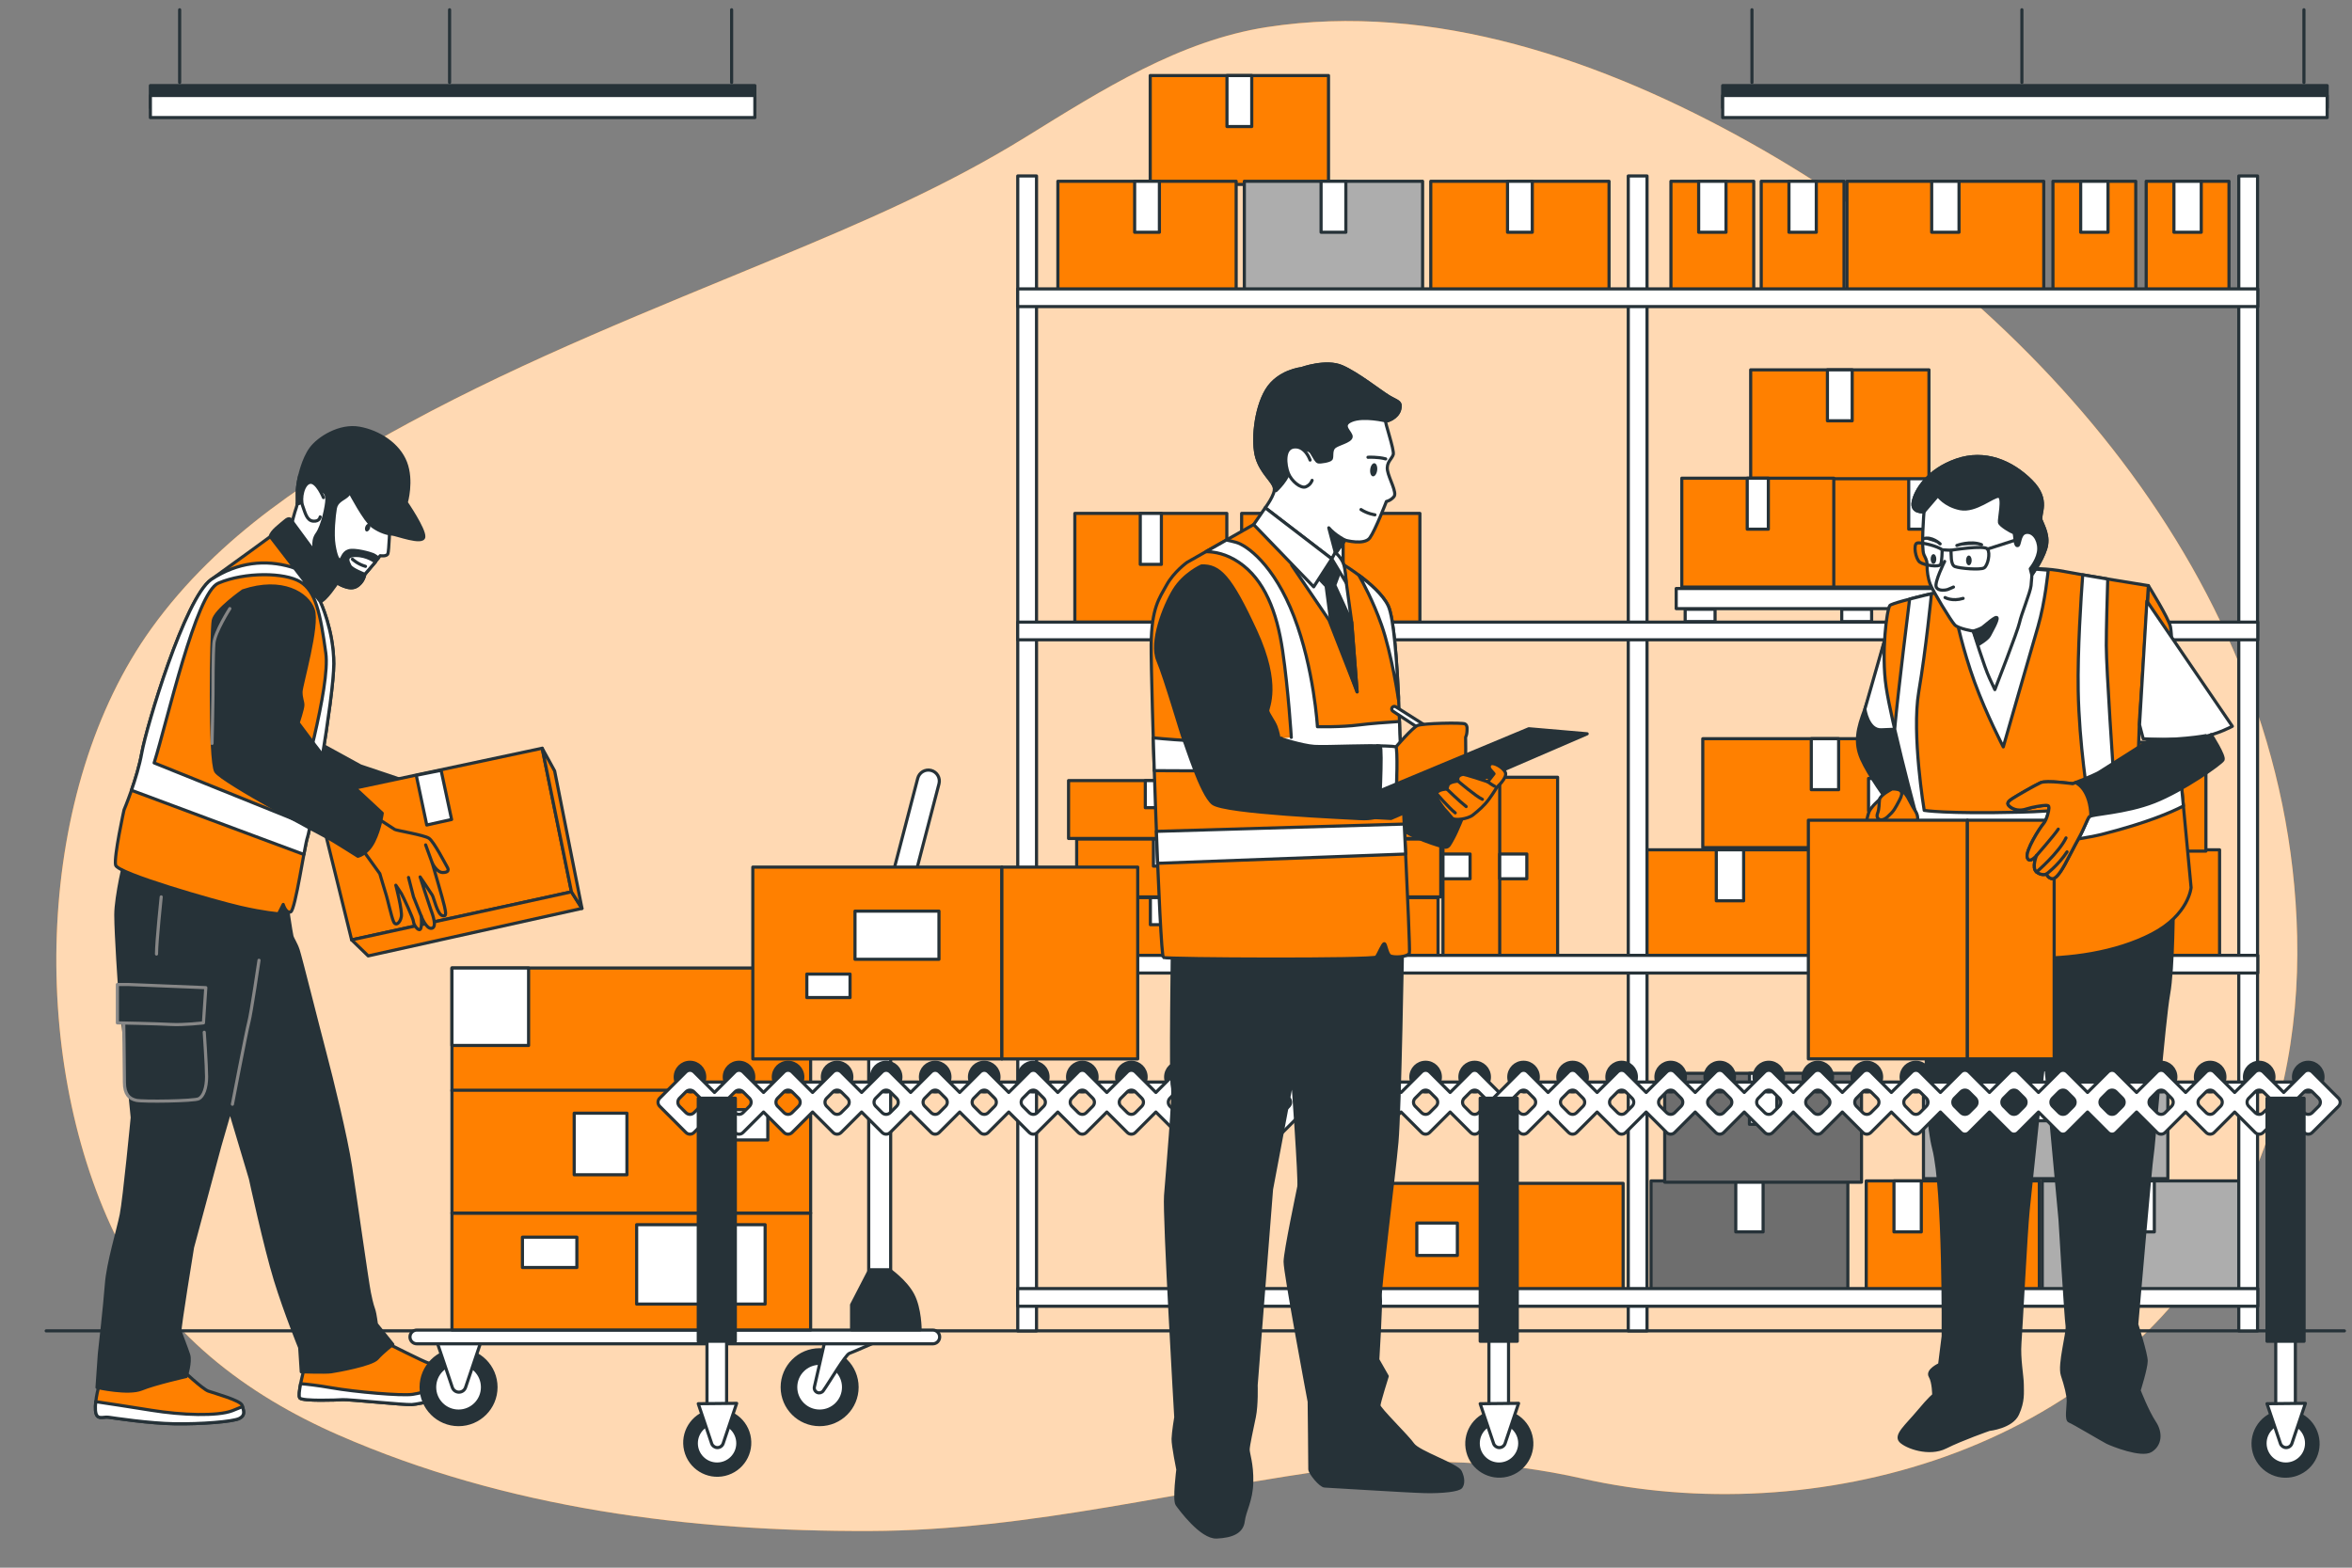 <?xml version="1.0" encoding="utf-8"?>
<!-- Generator: Adobe Illustrator 27.5.0, SVG Export Plug-In . SVG Version: 6.00 Build 0)  -->
<svg version="1.1" xmlns="http://www.w3.org/2000/svg" xmlns:xlink="http://www.w3.org/1999/xlink" x="0px" y="0px"
	 viewBox="0 0 750 500" style="enable-background:new 0 0 750 500;" xml:space="preserve">
<rect x="0" y="0" width="750" height="500" fill="#808080" stroke="none"/>
<g id="Background_Simple">
	<g>
		<path style="fill:rgba(255, 128, 0, 1);" d="M732.511,298.516c-2.7-115.137-88.428-204.748-174.174-252.868
			c-47.044-26.4-101.305-45.181-154.305-37.011c-27.832,4.29-52.531,19.955-76.773,34.965
			c-25.896,16.034-52.478,27.388-80.044,38.828c-39.257,16.292-78.879,31.917-116.639,52.357
			c-30.198,16.347-60.832,35.849-82.263,65.609c-36.993,51.37-39.269,135.99-11.728,193.208
			c15.167,31.51,42.361,51.386,71.353,64.076c53.698,23.505,112.249,30.816,169.512,30.621
			c51.728-0.176,100.466-13.48,151.445-20.16c25.322-3.318,50.636-2.218,75.645,3.422c73.281,16.525,166.547-7.438,207.651-83.646
			C727.2,360.087,733.235,329.387,732.511,298.516z"/>
		<path style="opacity:0.7;fill:#FFFFFF;" d="M732.511,298.516c-2.7-115.137-88.428-204.748-174.174-252.868
			c-47.044-26.4-101.305-45.181-154.305-37.011c-27.832,4.29-52.531,19.955-76.773,34.965
			c-25.896,16.034-52.478,27.388-80.044,38.828c-39.257,16.292-78.879,31.917-116.639,52.357
			c-30.198,16.347-60.832,35.849-82.263,65.609c-36.993,51.37-39.269,135.99-11.728,193.208
			c15.167,31.51,42.361,51.386,71.353,64.076c53.698,23.505,112.249,30.816,169.512,30.621
			c51.728-0.176,100.466-13.48,151.445-20.16c25.322-3.318,50.636-2.218,75.645,3.422c73.281,16.525,166.547-7.438,207.651-83.646
			C727.2,360.087,733.235,329.387,732.511,298.516z"/>
	</g>
</g>
<g id="Floor">
	
		<line style="fill:none;stroke:#263238;stroke-linecap:round;stroke-linejoin:round;stroke-miterlimit:10;" x1="747.577" y1="424.47" x2="14.728" y2="424.47"/>
</g>
<g id="Boxes">
	<g>
		<g>
			
				<rect x="534.504" y="187.703" style="fill:#FFFFFF;stroke:#263238;stroke-linecap:round;stroke-linejoin:round;stroke-miterlimit:10;" width="115.104" height="6.413"/>
			
				<rect x="537.364" y="194.323" style="fill:#FFFFFF;stroke:#263238;stroke-linecap:round;stroke-linejoin:round;stroke-miterlimit:10;" width="9.532" height="3.931"/>
			
				<rect x="587.29" y="194.323" style="fill:#FFFFFF;stroke:#263238;stroke-linecap:round;stroke-linejoin:round;stroke-miterlimit:10;" width="9.532" height="3.931"/>
			
				<rect x="637.407" y="194.323" style="fill:#FFFFFF;stroke:#263238;stroke-linecap:round;stroke-linejoin:round;stroke-miterlimit:10;" width="9.532" height="3.931"/>
		</g>
		<g>
			
				<rect x="651.23" y="376.646" transform="matrix(-1 -1.224647e-16 1.224647e-16 -1 1365.214 788.014)" style="fill:#ADADAD;stroke:#263238;stroke-linecap:round;stroke-linejoin:round;stroke-miterlimit:10;" width="62.754" height="34.721"/>
			
				<rect x="678.248" y="376.646" transform="matrix(-1 -1.224647e-16 1.224647e-16 -1 1365.215 769.551)" style="fill:#FFFFFF;stroke:#263238;stroke-linecap:round;stroke-linejoin:round;stroke-miterlimit:10;" width="8.719" height="16.259"/>
		</g>
		<g>
			
				<rect x="526.48" y="376.646" transform="matrix(-1 -1.224647e-16 1.224647e-16 -1 1115.714 788.014)" style="fill:#6E6E6E;stroke:#263238;stroke-linecap:round;stroke-linejoin:round;stroke-miterlimit:10;" width="62.754" height="34.721"/>
			
				<rect x="553.497" y="376.646" transform="matrix(-1 -1.224647e-16 1.224647e-16 -1 1115.714 769.551)" style="fill:#FFFFFF;stroke:#263238;stroke-linecap:round;stroke-linejoin:round;stroke-miterlimit:10;" width="8.719" height="16.259"/>
		</g>
		<g>
			
				<rect x="530.84" y="342.33" transform="matrix(-1 -1.224647e-16 1.224647e-16 -1 1124.433 719.381)" style="fill:#6E6E6E;stroke:#263238;stroke-linecap:round;stroke-linejoin:round;stroke-miterlimit:10;" width="62.754" height="34.721"/>
			
				<rect x="557.857" y="342.33" transform="matrix(-1 -1.224647e-16 1.224647e-16 -1 1124.433 700.919)" style="fill:#FFFFFF;stroke:#263238;stroke-linecap:round;stroke-linejoin:round;stroke-miterlimit:10;" width="8.719" height="16.259"/>
		</g>
		<g>
			
				<rect x="613.351" y="341.208" transform="matrix(-1 -1.224647e-16 1.224647e-16 -1 1304.626 717.137)" style="fill:#ADADAD;stroke:#263238;stroke-linecap:round;stroke-linejoin:round;stroke-miterlimit:10;" width="77.924" height="34.721"/>
			
				<rect x="625.482" y="353.868" transform="matrix(-1 -1.224647e-16 1.224647e-16 -1 1263.9 718.066)" style="fill:#FFFFFF;stroke:#263238;stroke-linecap:round;stroke-linejoin:round;stroke-miterlimit:10;" width="12.936" height="10.33"/>
			
				<rect x="647.954" y="341.208" transform="matrix(-1 -1.224647e-16 1.224647e-16 -1 1304.626 698.674)" style="fill:#FFFFFF;stroke:#263238;stroke-linecap:round;stroke-linejoin:round;stroke-miterlimit:10;" width="8.719" height="16.259"/>
		</g>
		<g>
			
				<rect x="623.893" y="376.646" transform="matrix(-1 -1.224647e-16 1.224647e-16 -1 1274.189 788.014)" style="fill:rgba(255, 128, 0, 1);stroke:#263238;stroke-linecap:round;stroke-linejoin:round;stroke-miterlimit:10;" width="26.403" height="34.721"/>
			
				<rect x="632.735" y="376.646" transform="matrix(-1 -1.224647e-16 1.224647e-16 -1 1274.189 769.551)" style="fill:#FFFFFF;stroke:#263238;stroke-linecap:round;stroke-linejoin:round;stroke-miterlimit:10;" width="8.719" height="16.259"/>
		</g>
		<g>
			
				<rect x="595.1" y="376.646" transform="matrix(-1 -1.224647e-16 1.224647e-16 -1 1216.603 788.014)" style="fill:rgba(255, 128, 0, 1);stroke:#263238;stroke-linecap:round;stroke-linejoin:round;stroke-miterlimit:10;" width="26.403" height="34.721"/>
			
				<rect x="603.942" y="376.646" transform="matrix(-1 -1.224647e-16 1.224647e-16 -1 1216.603 769.551)" style="fill:#FFFFFF;stroke:#263238;stroke-linecap:round;stroke-linejoin:round;stroke-miterlimit:10;" width="8.719" height="16.259"/>
		</g>
		<g>
			
				<rect x="520.271" y="271.048" style="fill:rgba(255, 128, 0, 1);stroke:#263238;stroke-linecap:round;stroke-linejoin:round;stroke-miterlimit:10;" width="62.754" height="34.721"/>
			
				<rect x="547.288" y="271.048" style="fill:#FFFFFF;stroke:#263238;stroke-linecap:round;stroke-linejoin:round;stroke-miterlimit:10;" width="8.719" height="16.259"/>
		</g>
		<g>
			
				<rect x="645.021" y="271.048" style="fill:rgba(255, 128, 0, 1);stroke:#263238;stroke-linecap:round;stroke-linejoin:round;stroke-miterlimit:10;" width="62.754" height="34.721"/>
			
				<rect x="672.038" y="271.048" style="fill:#FFFFFF;stroke:#263238;stroke-linecap:round;stroke-linejoin:round;stroke-miterlimit:10;" width="8.719" height="16.259"/>
		</g>
		<g>
			
				<rect x="640.661" y="236.731" style="fill:rgba(255, 128, 0, 1);stroke:#263238;stroke-linecap:round;stroke-linejoin:round;stroke-miterlimit:10;" width="62.754" height="34.721"/>
			
				<rect x="667.679" y="236.731" style="fill:#FFFFFF;stroke:#263238;stroke-linecap:round;stroke-linejoin:round;stroke-miterlimit:10;" width="8.719" height="16.259"/>
		</g>
		<g>
			
				<rect x="542.98" y="235.609" style="fill:rgba(255, 128, 0, 1);stroke:#263238;stroke-linecap:round;stroke-linejoin:round;stroke-miterlimit:10;" width="77.924" height="34.721"/>
			
				<rect x="595.836" y="248.27" style="fill:#FFFFFF;stroke:#263238;stroke-linecap:round;stroke-linejoin:round;stroke-miterlimit:10;" width="12.936" height="10.33"/>
			
				<rect x="577.582" y="235.609" style="fill:#FFFFFF;stroke:#263238;stroke-linecap:round;stroke-linejoin:round;stroke-miterlimit:10;" width="8.719" height="16.259"/>
		</g>
		<g>
			
				<rect x="583.959" y="271.048" style="fill:#ADADAD;stroke:#263238;stroke-linecap:round;stroke-linejoin:round;stroke-miterlimit:10;" width="26.403" height="34.721"/>
			
				<rect x="592.801" y="271.048" style="fill:#FFFFFF;stroke:#263238;stroke-linecap:round;stroke-linejoin:round;stroke-miterlimit:10;" width="8.719" height="16.259"/>
		</g>
		<g>
			
				<rect x="612.751" y="271.048" style="fill:#ADADAD;stroke:#263238;stroke-linecap:round;stroke-linejoin:round;stroke-miterlimit:10;" width="26.403" height="34.721"/>
			
				<rect x="621.594" y="271.048" style="fill:#FFFFFF;stroke:#263238;stroke-linecap:round;stroke-linejoin:round;stroke-miterlimit:10;" width="8.719" height="16.259"/>
		</g>
		<g>
			
				<rect x="366.782" y="24.097" transform="matrix(-1 -1.224647e-16 1.224647e-16 -1 790.411 82.914)" style="fill:rgba(255, 128, 0, 1);stroke:#263238;stroke-linecap:round;stroke-linejoin:round;stroke-miterlimit:10;" width="56.848" height="34.721"/>
			
				<rect x="391.257" y="24.097" transform="matrix(-1 -1.224647e-16 1.224647e-16 -1 790.411 64.452)" style="fill:#FFFFFF;stroke:#263238;stroke-linecap:round;stroke-linejoin:round;stroke-miterlimit:10;" width="7.898" height="16.259"/>
		</g>
		<g>
			
				<rect x="337.336" y="57.815" transform="matrix(-1 -1.224647e-16 1.224647e-16 -1 731.52 150.351)" style="fill:rgba(255, 128, 0, 1);stroke:#263238;stroke-linecap:round;stroke-linejoin:round;stroke-miterlimit:10;" width="56.848" height="34.721"/>
			
				<rect x="361.811" y="57.815" transform="matrix(-1 -1.224647e-16 1.224647e-16 -1 731.52 131.889)" style="fill:#FFFFFF;stroke:#263238;stroke-linecap:round;stroke-linejoin:round;stroke-miterlimit:10;" width="7.898" height="16.259"/>
		</g>
		<g>
			
				<rect x="396.788" y="57.815" transform="matrix(-1 -1.224647e-16 1.224647e-16 -1 850.424 150.351)" style="fill:#ADADAD;stroke:#263238;stroke-linecap:round;stroke-linejoin:round;stroke-miterlimit:10;" width="56.848" height="34.721"/>
			
				<rect x="421.263" y="57.815" transform="matrix(-1 -1.224647e-16 1.224647e-16 -1 850.424 131.889)" style="fill:#FFFFFF;stroke:#263238;stroke-linecap:round;stroke-linejoin:round;stroke-miterlimit:10;" width="7.898" height="16.259"/>
		</g>
		<g>
			
				<rect x="395.924" y="163.746" transform="matrix(-1 -1.224647e-16 1.224647e-16 -1 848.696 362.214)" style="fill:rgba(255, 128, 0, 1);stroke:#263238;stroke-linecap:round;stroke-linejoin:round;stroke-miterlimit:10;" width="56.847" height="34.721"/>
			
				<rect x="420.399" y="163.746" transform="matrix(-1 -1.224647e-16 1.224647e-16 -1 848.696 343.752)" style="fill:#FFFFFF;stroke:#263238;stroke-linecap:round;stroke-linejoin:round;stroke-miterlimit:10;" width="7.898" height="16.259"/>
		</g>
		<g>
			
				<rect x="342.353" y="286.284" transform="matrix(-1 -1.224647e-16 1.224647e-16 -1 741.553 591.03)" style="fill:rgba(255, 128, 0, 1);stroke:#263238;stroke-linecap:round;stroke-linejoin:round;stroke-miterlimit:10;" width="56.848" height="18.462"/>
			
				<rect x="366.827" y="286.284" transform="matrix(-1 -1.224647e-16 1.224647e-16 -1 741.553 581.212)" style="fill:#FFFFFF;stroke:#263238;stroke-linecap:round;stroke-linejoin:round;stroke-miterlimit:10;" width="7.898" height="8.645"/>
		</g>
		<g>
			
				<rect x="401.715" y="286.284" transform="matrix(-1 -1.224647e-16 1.224647e-16 -1 860.278 591.03)" style="fill:rgba(255, 128, 0, 1);stroke:#263238;stroke-linecap:round;stroke-linejoin:round;stroke-miterlimit:10;" width="56.847" height="18.462"/>
			
				<rect x="426.19" y="286.284" transform="matrix(-1 -1.224647e-16 1.224647e-16 -1 860.278 581.212)" style="fill:#FFFFFF;stroke:#263238;stroke-linecap:round;stroke-linejoin:round;stroke-miterlimit:10;" width="7.898" height="8.645"/>
		</g>
		<g>
			
				<rect x="343.331" y="267.601" transform="matrix(-1 -1.224647e-16 1.224647e-16 -1 743.509 553.664)" style="fill:rgba(255, 128, 0, 1);stroke:#263238;stroke-linecap:round;stroke-linejoin:round;stroke-miterlimit:10;" width="56.848" height="18.462"/>
			
				<rect x="367.805" y="267.601" transform="matrix(-1 -1.224647e-16 1.224647e-16 -1 743.509 543.847)" style="fill:#FFFFFF;stroke:#263238;stroke-linecap:round;stroke-linejoin:round;stroke-miterlimit:10;" width="7.898" height="8.645"/>
		</g>
		<g>
			
				<rect x="402.579" y="267.601" transform="matrix(-1 -1.224647e-16 1.224647e-16 -1 862.006 553.664)" style="fill:rgba(255, 128, 0, 1);stroke:#263238;stroke-linecap:round;stroke-linejoin:round;stroke-miterlimit:10;" width="56.848" height="18.462"/>
			
				<rect x="427.054" y="267.601" transform="matrix(-1 -1.224647e-16 1.224647e-16 -1 862.006 543.847)" style="fill:#FFFFFF;stroke:#263238;stroke-linecap:round;stroke-linejoin:round;stroke-miterlimit:10;" width="7.898" height="8.645"/>
		</g>
		<g>
			
				<rect x="340.739" y="248.957" transform="matrix(-1 -1.224647e-16 1.224647e-16 -1 738.325 516.376)" style="fill:rgba(255, 128, 0, 1);stroke:#263238;stroke-linecap:round;stroke-linejoin:round;stroke-miterlimit:10;" width="56.847" height="18.462"/>
			
				<rect x="365.213" y="248.957" transform="matrix(-1 -1.224647e-16 1.224647e-16 -1 738.324 506.559)" style="fill:#FFFFFF;stroke:#263238;stroke-linecap:round;stroke-linejoin:round;stroke-miterlimit:10;" width="7.898" height="8.645"/>
		</g>
		<g>
			
				<rect x="401.741" y="248.957" transform="matrix(-1 -1.224647e-16 1.224647e-16 -1 860.33 516.376)" style="fill:rgba(255, 128, 0, 1);stroke:#263238;stroke-linecap:round;stroke-linejoin:round;stroke-miterlimit:10;" width="56.848" height="18.462"/>
			
				<rect x="426.216" y="248.957" transform="matrix(-1 -1.224647e-16 1.224647e-16 -1 860.33 506.559)" style="fill:#FFFFFF;stroke:#263238;stroke-linecap:round;stroke-linejoin:round;stroke-miterlimit:10;" width="7.898" height="8.645"/>
		</g>
		<g>
			
				<rect x="440.939" y="267.091" transform="matrix(-1.836970e-16 1 -1 -1.836970e-16 745.685 -193.041)" style="fill:rgba(255, 128, 0, 1);stroke:#263238;stroke-linecap:round;stroke-linejoin:round;stroke-miterlimit:10;" width="56.848" height="18.462"/>
			
				<rect x="460.505" y="272" transform="matrix(-1.836970e-16 1 -1 -1.836970e-16 740.777 -188.132)" style="fill:#FFFFFF;stroke:#263238;stroke-linecap:round;stroke-linejoin:round;stroke-miterlimit:10;" width="7.898" height="8.645"/>
		</g>
		<g>
			
				<rect x="459.031" y="267.091" transform="matrix(-1.836970e-16 1 -1 -1.836970e-16 763.777 -211.133)" style="fill:rgba(255, 128, 0, 1);stroke:#263238;stroke-linecap:round;stroke-linejoin:round;stroke-miterlimit:10;" width="56.848" height="18.462"/>
			
				<rect x="478.598" y="272" transform="matrix(-1.836970e-16 1 -1 -1.836970e-16 758.869 -206.225)" style="fill:#FFFFFF;stroke:#263238;stroke-linecap:round;stroke-linejoin:round;stroke-miterlimit:10;" width="7.898" height="8.645"/>
		</g>
		<g>
			
				<rect x="456.24" y="57.815" transform="matrix(-1 -1.224647e-16 1.224647e-16 -1 969.328 150.351)" style="fill:rgba(255, 128, 0, 1);stroke:#263238;stroke-linecap:round;stroke-linejoin:round;stroke-miterlimit:10;" width="56.848" height="34.721"/>
			
				<rect x="480.715" y="57.815" transform="matrix(-1 -1.224647e-16 1.224647e-16 -1 969.328 131.889)" style="fill:#FFFFFF;stroke:#263238;stroke-linecap:round;stroke-linejoin:round;stroke-miterlimit:10;" width="7.898" height="16.259"/>
		</g>
		<g>
			
				<rect x="588.954" y="57.815" transform="matrix(-1 -1.224647e-16 1.224647e-16 -1 1240.661 150.351)" style="fill:rgba(255, 128, 0, 1);stroke:#263238;stroke-linecap:round;stroke-linejoin:round;stroke-miterlimit:10;" width="62.753" height="34.721"/>
			
				<rect x="615.971" y="57.815" transform="matrix(-1 -1.224647e-16 1.224647e-16 -1 1240.661 131.889)" style="fill:#FFFFFF;stroke:#263238;stroke-linecap:round;stroke-linejoin:round;stroke-miterlimit:10;" width="8.719" height="16.259"/>
		</g>
		<g>
			
				<rect x="439.656" y="377.42" transform="matrix(-1 -1.224647e-16 1.224647e-16 -1 957.235 789.561)" style="fill:rgba(255, 128, 0, 1);stroke:#263238;stroke-linecap:round;stroke-linejoin:round;stroke-miterlimit:10;" width="77.924" height="34.721"/>
			
				<rect x="451.786" y="390.08" transform="matrix(-1 -1.224647e-16 1.224647e-16 -1 916.509 790.491)" style="fill:#FFFFFF;stroke:#263238;stroke-linecap:round;stroke-linejoin:round;stroke-miterlimit:10;" width="12.936" height="10.33"/>
			
				<rect x="474.258" y="377.42" transform="matrix(-1 -1.224647e-16 1.224647e-16 -1 957.235 771.099)" style="fill:#FFFFFF;stroke:#263238;stroke-linecap:round;stroke-linejoin:round;stroke-miterlimit:10;" width="8.719" height="16.259"/>
		</g>
		<g>
			
				<rect x="561.616" y="57.815" transform="matrix(-1 -1.224647e-16 1.224647e-16 -1 1149.635 150.351)" style="fill:rgba(255, 128, 0, 1);stroke:#263238;stroke-linecap:round;stroke-linejoin:round;stroke-miterlimit:10;" width="26.403" height="34.721"/>
			
				<rect x="570.458" y="57.815" transform="matrix(-1 -1.224647e-16 1.224647e-16 -1 1149.635 131.889)" style="fill:#FFFFFF;stroke:#263238;stroke-linecap:round;stroke-linejoin:round;stroke-miterlimit:10;" width="8.719" height="16.259"/>
		</g>
		<g>
			
				<rect x="654.64" y="57.815" transform="matrix(-1 -1.224647e-16 1.224647e-16 -1 1335.683 150.351)" style="fill:rgba(255, 128, 0, 1);stroke:#263238;stroke-linecap:round;stroke-linejoin:round;stroke-miterlimit:10;" width="26.404" height="34.721"/>
			
				<rect x="663.482" y="57.815" transform="matrix(-1 -1.224647e-16 1.224647e-16 -1 1335.683 131.889)" style="fill:#FFFFFF;stroke:#263238;stroke-linecap:round;stroke-linejoin:round;stroke-miterlimit:10;" width="8.719" height="16.259"/>
		</g>
		<g>
			
				<rect x="684.371" y="57.815" transform="matrix(-1 -1.224647e-16 1.224647e-16 -1 1395.146 150.351)" style="fill:rgba(255, 128, 0, 1);stroke:#263238;stroke-linecap:round;stroke-linejoin:round;stroke-miterlimit:10;" width="26.403" height="34.721"/>
			
				<rect x="693.214" y="57.815" transform="matrix(-1 -1.224647e-16 1.224647e-16 -1 1395.146 131.889)" style="fill:#FFFFFF;stroke:#263238;stroke-linecap:round;stroke-linejoin:round;stroke-miterlimit:10;" width="8.719" height="16.259"/>
		</g>
		<g>
			
				<rect x="532.823" y="57.815" transform="matrix(-1 -1.224647e-16 1.224647e-16 -1 1092.05 150.351)" style="fill:rgba(255, 128, 0, 1);stroke:#263238;stroke-linecap:round;stroke-linejoin:round;stroke-miterlimit:10;" width="26.403" height="34.721"/>
			
				<rect x="541.665" y="57.815" transform="matrix(-1 -1.224647e-16 1.224647e-16 -1 1092.05 131.889)" style="fill:#FFFFFF;stroke:#263238;stroke-linecap:round;stroke-linejoin:round;stroke-miterlimit:10;" width="8.719" height="16.259"/>
		</g>
		<g>
			
				<rect x="342.743" y="163.746" style="fill:rgba(255, 128, 0, 1);stroke:#263238;stroke-linecap:round;stroke-linejoin:round;stroke-miterlimit:10;" width="48.461" height="34.721"/>
			
				<rect x="363.607" y="163.746" style="fill:#FFFFFF;stroke:#263238;stroke-linecap:round;stroke-linejoin:round;stroke-miterlimit:10;" width="6.733" height="16.259"/>
		</g>
		<g>
			
				<rect x="584.174" y="152.514" transform="matrix(-1 -1.224647e-16 1.224647e-16 -1 1225.195 339.749)" style="fill:rgba(255, 128, 0, 1);stroke:#263238;stroke-linecap:round;stroke-linejoin:round;stroke-miterlimit:10;" width="56.848" height="34.721"/>
			
				<rect x="608.648" y="152.514" transform="matrix(-1 -1.224647e-16 1.224647e-16 -1 1225.195 321.286)" style="fill:#FFFFFF;stroke:#263238;stroke-linecap:round;stroke-linejoin:round;stroke-miterlimit:10;" width="7.898" height="16.259"/>
		</g>
		<g>
			
				<rect x="558.252" y="117.952" transform="matrix(-1 -1.224647e-16 1.224647e-16 -1 1173.352 270.625)" style="fill:rgba(255, 128, 0, 1);stroke:#263238;stroke-linecap:round;stroke-linejoin:round;stroke-miterlimit:10;" width="56.848" height="34.721"/>
			
				<rect x="582.727" y="117.952" transform="matrix(-1 -1.224647e-16 1.224647e-16 -1 1173.352 252.162)" style="fill:#FFFFFF;stroke:#263238;stroke-linecap:round;stroke-linejoin:round;stroke-miterlimit:10;" width="7.898" height="16.259"/>
		</g>
		<g>
			
				<rect x="536.291" y="152.514" style="fill:rgba(255, 128, 0, 1);stroke:#263238;stroke-linecap:round;stroke-linejoin:round;stroke-miterlimit:10;" width="48.461" height="34.721"/>
			
				<rect x="557.154" y="152.514" style="fill:#FFFFFF;stroke:#263238;stroke-linecap:round;stroke-linejoin:round;stroke-miterlimit:10;" width="6.733" height="16.259"/>
		</g>
		<g>
			
				<rect x="324.535" y="56.128" style="fill:#FFFFFF;stroke:#263238;stroke-linecap:round;stroke-linejoin:round;stroke-miterlimit:10;" width="5.986" height="368.342"/>
			
				<rect x="519.216" y="56.128" style="fill:#FFFFFF;stroke:#263238;stroke-linecap:round;stroke-linejoin:round;stroke-miterlimit:10;" width="5.986" height="368.342"/>
			
				<rect x="713.897" y="56.128" style="fill:#FFFFFF;stroke:#263238;stroke-linecap:round;stroke-linejoin:round;stroke-miterlimit:10;" width="5.986" height="368.342"/>
			
				<rect x="324.517" y="92.145" style="fill:#FFFFFF;stroke:#263238;stroke-linecap:round;stroke-linejoin:round;stroke-miterlimit:10;" width="395.433" height="5.644"/>
			
				<rect x="324.517" y="198.422" style="fill:#FFFFFF;stroke:#263238;stroke-linecap:round;stroke-linejoin:round;stroke-miterlimit:10;" width="395.433" height="5.644"/>
			
				<rect x="324.517" y="304.7" style="fill:#FFFFFF;stroke:#263238;stroke-linecap:round;stroke-linejoin:round;stroke-miterlimit:10;" width="395.433" height="5.644"/>
			
				<rect x="324.517" y="410.978" style="fill:#FFFFFF;stroke:#263238;stroke-linecap:round;stroke-linejoin:round;stroke-miterlimit:10;" width="395.433" height="5.644"/>
		</g>
	</g>
</g>
<g id="Character_3">
	<g>
		<g>
			<path style="fill:rgba(255, 128, 0, 1);stroke:#263238;stroke-linecap:round;stroke-linejoin:round;stroke-miterlimit:10;" d="M685.068,186.78
				c0,0,6.576,10.569,7.046,13.152c0.47,2.583,0.47,7.985,0.47,7.985l-8.22-7.985L685.068,186.78z"/>
			<path style="fill:#263238;stroke:#263238;stroke-linecap:round;stroke-linejoin:round;stroke-miterlimit:10;" d="
				M601.883,200.902c0,0-4.881,19.098-7.215,25.251c-2.334,6.154-3.395,10.61-1.061,15.915c2.334,5.305,8.276,13.368,8.276,13.368
				l9.124,4.668c0,0-6.578-31.829-7.851-40.317S601.883,200.902,601.883,200.902z"/>
			<path style="fill:#FFFFFF;stroke:#263238;stroke-linecap:round;stroke-linejoin:round;stroke-miterlimit:10;" d="
				M601.883,200.902l-7.215,25.251c0,0,0.947,6.809,5.226,6.618c4.279-0.191,8.688-0.362,8.688-0.362L601.883,200.902z"/>
			<path style="fill:#263238;stroke:#263238;stroke-linecap:round;stroke-linejoin:round;stroke-miterlimit:10;" d="M613.996,287.68
				l0.376,31.61c0,0-1.129,33.868,2.258,47.039c3.387,13.171,3.01,59.834,3.01,59.834l-1.129,9.031c0,0-4.14,1.882-3.01,3.763
				c1.129,1.882,1.129,6.021,1.129,6.021s-1.129,0.753-4.892,5.268c-3.763,4.516-7.526,7.526-5.645,9.408
				c1.882,1.882,9.032,4.516,14.3,1.882c5.268-2.634,13.924-5.645,13.924-5.645s7.15-0.753,9.031-4.892
				c1.882-4.139,1.505-6.774,1.505-9.408c0-2.634-1.129-8.279-0.753-13.171c0.376-4.892,1.882-34.997,2.634-42.523
				c0.753-7.526,5.268-50.049,5.268-50.049l4.892,53.06c0,0,1.882,31.61,2.258,33.868s-2.634,12.418-1.505,15.805
				c1.129,3.387,1.881,6.397,1.881,8.279c0,1.882-0.753,6.021,0.376,6.397c1.129,0.376,10.537,6.021,12.042,6.774
				c1.505,0.753,10.913,4.516,13.924,2.634c3.01-1.882,3.387-5.645,1.129-9.031c-2.258-3.387-4.892-10.16-4.892-10.16
				s2.258-7.15,2.258-9.408c0-2.258-3.01-11.666-3.01-11.666s4.516-52.307,4.892-53.813c0.376-1.505,3.763-43.276,5.268-51.555
				c1.505-8.279,1.505-29.352,1.505-29.352H613.996z"/>
			<path style="fill:rgba(255, 128, 0, 1);stroke:#263238;stroke-linecap:round;stroke-linejoin:round;stroke-miterlimit:10;" d="M627.058,186.78
				c0,0-23.486,5.167-24.425,6.341c-0.939,1.174-2.818,15.031-1.174,26.069c1.644,11.038,9.16,39.222,9.16,39.222
				s0.939,33.82,0.939,34.524c0,0.705,14.448,12.318,36.168,12.682c11.985,0.201,26.774-1.644,38.517-7.75
				c11.743-6.106,12.448-14.796,12.448-14.796l-3.523-37.343l-13.387-0.705c0,0,0.235-13.387,0.705-19.258
				c0.47-5.871,2.583-38.987,2.583-38.987s-20.668-3.288-26.539-4.462s-11.118-0.926-11.118-0.926L627.058,186.78z"/>
			<path style="fill:#FFFFFF;stroke:#263238;stroke-linecap:round;stroke-linejoin:round;stroke-miterlimit:10;" d="
				M673.962,246.898c0,0-2.311-33.512-2.311-41.023c0-5.355,0.294-15.698,0.462-21.197c-2.746-0.454-5.546-0.923-7.979-1.343
				c-0.55,7.348-1.657,24.07-1.438,36.986c0.289,17.045,3.178,34.667,3.178,34.667s2.6,3.467-21.667,4.045
				c-24.267,0.578-30.623-0.578-30.623-0.578s-4.045-24.267-1.733-37.845s4.044-31.201,4.044-31.201l-1.993,0.415
				c-1.728,0.42-3.429,0.846-4.968,1.249c-0.315,2.527-3.497,28.119-4.595,39.647c-0.059,0.617-0.113,1.237-0.164,1.859
				c2.772,12.061,6.444,25.832,6.444,25.832s0.124,4.457,0.281,10.162c11.155,0.698,41.713,2.05,59.884-2.609
				c13.808-3.54,21.534-6.862,25.453-8.905l-1.069-11.331l-10.064-0.53c-2.396,0.533-4.403,0.96-5.364,1.121
				C676.273,246.898,673.962,246.898,673.962,246.898z"/>
			<path style="fill:#FFFFFF;stroke:#263238;stroke-linecap:round;stroke-linejoin:round;stroke-miterlimit:10;" d="M623.77,197.114
				c0,0,2.114,10.099,5.872,20.433c3.758,10.334,9.159,20.668,9.159,20.668s8.69-30.297,11.038-38.282
				c2.349-7.985,3.288-18.084,3.288-18.084l-5.716-0.457l-20.353,5.389L623.77,197.114z"/>
			<g>
				<path style="fill:#FFFFFF;stroke:#263238;stroke-linecap:round;stroke-linejoin:round;stroke-miterlimit:10;" d="
					M613.523,163.219c0,0-0.982,11.787,0,13.752c0.982,1.965,0.982,2.21,0.982,3.684c0,1.473,0.246,3.684,0.982,5.648
					c0.737,1.965,6.63,11.788,7.858,13.015c1.228,1.228,5.894,1.965,5.894,1.965s3.438,11.296,5.157,14.98
					c1.719,3.684,1.719,3.684,1.719,3.684s7.367-18.909,7.858-21.365c0.491-2.456,3.438-9.577,3.683-11.787
					c0.246-2.21,0.246-3.438,0.246-3.438s3.192-4.42,4.42-8.349c1.228-3.929-0.737-7.122-1.473-9.086s2.947-6.385-3.193-12.524
					c-6.139-6.139-14.734-9.823-23.82-6.631c-9.086,3.193-13.015,9.577-13.752,13.261
					C609.348,163.71,613.523,163.219,613.523,163.219z"/>
				<path style="fill:#263238;stroke:#263238;stroke-linecap:round;stroke-linejoin:round;stroke-miterlimit:10;" d="M650.85,165.92
					c-0.737-1.964,2.947-6.385-3.193-12.524c-6.139-6.139-14.734-9.823-23.82-6.631s-13.015,9.577-13.752,13.261
					c-0.737,3.684,3.438,3.192,3.438,3.192l4.42-5.157c0,0,2.21,3.192,7.121,4.175c4.911,0.982,10.56-4.175,12.279-3.929
					c1.719,0.246,0,7.367,0.246,8.349s3.683,2.947,4.42,3.192c0.737,0.245,0.245,3.929,1.228,4.175
					c0.982,0.246,0.491-3.684,2.701-4.175c2.21-0.491,4.175,1.965,4.175,5.157c0,3.192-2.701,6.385-2.701,6.385l0.491,1.965
					c0,0,3.192-4.42,4.42-8.349C653.551,171.077,651.586,167.885,650.85,165.92z"/>
				<path style="fill:none;stroke:#263238;stroke-linecap:round;stroke-linejoin:round;stroke-miterlimit:10;" d="M622.915,187.231
					c0,0-1.473,0.67-1.875,0.804c-0.402,0.134-2.946,0.67-3.616-0.804s2.678-8.169,2.678-8.169"/>
				<path style="fill:none;stroke:#263238;stroke-linecap:round;stroke-linejoin:round;stroke-miterlimit:10;" d="M620.237,190.579
					c0,0,2.277,1.339,5.758,0.268"/>
				<path style="fill:none;stroke:#263238;stroke-linecap:round;stroke-linejoin:round;stroke-miterlimit:10;" d="M622.096,175.495
					c0,0,10.71-1.736,11.678-0.381c0.968,1.355,0.101,5.211-1.061,5.985c-1.162,0.775-7.745,0.194-9.294-0.387
					C621.87,180.132,622.29,176.657,622.096,175.495z"/>
				<path style="fill:none;stroke:#263238;stroke-linecap:round;stroke-linejoin:round;stroke-miterlimit:10;" d="M619.303,175.368
					c0,0,0,3.808-0.508,4.697c-0.508,0.889-5.204,0.254-6.601-0.762s-2.158-5.712-0.888-6.093
					C612.576,172.83,618.034,174.226,619.303,175.368z"/>
				
					<line style="fill:none;stroke:#263238;stroke-linecap:round;stroke-linejoin:round;stroke-miterlimit:10;" x1="633.774" y1="175.115" x2="644.057" y2="171.814"/>
				
					<line style="fill:none;stroke:#263238;stroke-linecap:round;stroke-linejoin:round;stroke-miterlimit:10;" x1="622.096" y1="175.495" x2="619.303" y2="175.368"/>
				<path style="fill:#263238;stroke:#263238;stroke-linecap:round;stroke-linejoin:round;stroke-miterlimit:10;" d="
					M629.239,201.283c0,0,2.123-0.653,2.885-1.161c0.762-0.508,4.443-3.935,4.697-3.047c0.254,0.889-1.777,4.316-2.412,5.585
					c-0.635,1.269-3.554,2.92-3.554,2.92L629.239,201.283z"/>
				<path style="fill:#263238;stroke:#263238;stroke-linecap:round;stroke-linejoin:round;stroke-miterlimit:10;" d="M624,173.972
					c0,0,4.316-1.65,7.87-0.254"/>
				<path style="fill:#263238;stroke:#263238;stroke-linecap:round;stroke-linejoin:round;stroke-miterlimit:10;" d="
					M618.669,173.464c0,0-2.666-2.539-5.331-1.65"/>
				<path style="fill:#263238;" d="M628.727,178.736c0,0.859-0.404,1.556-0.902,1.556c-0.498,0-0.902-0.697-0.902-1.556
					c0-0.859,0.404-1.556,0.902-1.556C628.323,177.18,628.727,177.877,628.727,178.736z"/>
				<path style="fill:#263238;" d="M617.446,178.297c0,0.859-0.404,1.556-0.902,1.556c-0.498,0-0.902-0.697-0.902-1.556
					c0-0.859,0.404-1.556,0.902-1.556C617.042,176.741,617.446,177.438,617.446,178.297z"/>
			</g>
			<path style="fill:#FFFFFF;stroke:#263238;stroke-linecap:round;stroke-linejoin:round;stroke-miterlimit:10;" d="
				M684.599,191.712l27.244,39.926c0,0-4.227,2.349-9.864,3.523c-5.637,1.174-18.554,0.47-18.554,0.47l-1.174-4.462L684.599,191.712
				z"/>
			<path style="fill:rgba(255, 128, 0, 1);stroke:#263238;stroke-linecap:round;stroke-linejoin:round;stroke-miterlimit:10;" d="
				M599.337,255.012c0,0-2.759,2.334-3.395,4.032s-1.485,7.003-2.334,9.549c-0.849,2.546-1.91,4.881-0.637,5.941
				c1.273,1.061,4.88,0.849,5.942,0c1.061-0.849-1.485,2.759,0.637,2.759c2.122,0,2.758-1.91,4.668-4.244
				c1.91-2.334,2.546-1.91,4.668-5.941c2.122-4.032,3.677-5.72,1.732-8.695c-1.945-2.976-2.581-5.946-4.915-6.371
				C603.368,251.617,599.337,255.012,599.337,255.012z"/>
			<path style="fill:rgba(255, 128, 0, 1);stroke:#263238;stroke-linecap:round;stroke-linejoin:round;stroke-miterlimit:10;" d="
				M603.368,251.617c0,0-3.819,1.91-4.032,3.395c-0.212,1.485,0,2.758-0.637,4.456s1.061,2.971,3.183,1.061
				c2.122-1.91,2.334-2.546,3.82-5.305C607.188,252.466,606.339,251.617,603.368,251.617z"/>
		</g>
		<g>
			
				<rect x="576.648" y="261.598" style="fill:rgba(255, 128, 0, 1);stroke:#263238;stroke-linecap:round;stroke-linejoin:round;stroke-miterlimit:10;" width="50.716" height="76.131"/>
			
				<rect x="627.364" y="261.598" style="fill:rgba(255, 128, 0, 1);stroke:#263238;stroke-linecap:round;stroke-linejoin:round;stroke-miterlimit:10;" width="27.66" height="76.131"/>
		</g>
		<g>
			<path style="fill:#263238;stroke:#263238;stroke-linecap:round;stroke-linejoin:round;stroke-miterlimit:10;" d="
				M685.648,235.955c0,0-14.656,9.386-16.303,10.375c-1.647,0.988-8.398,3.623-8.398,3.623s-8.398-1.153-10.21-0.329
				c-1.811,0.823-7.575,4.117-9.057,5.105c-1.482,0.988-1.976,1.647-0.659,2.635c1.317,0.988,3.129,1.317,5.105,0.659
				c1.976-0.659,5.27-1.153,6.093-1.153c0.823,0,1.153,0,1.153,0.823c0,0.823-0.659,3.788-1.811,5.105
				c-1.153,1.317-5.764,8.563-5.105,10.704c0.659,2.141,2.964-0.659,2.964-0.659s-1.647,3.952,0,5.27
				c1.647,1.317,3.129,0.659,3.129,0.659s0.659,1.482,1.976,1.482s3.129-3.129,3.952-4.611c0.823-1.482,2.799-5.434,4.446-8.398
				c1.647-2.964,2.635-5.928,3.294-6.752c0.659-0.823,11.527-1.153,20.749-4.776c9.222-3.623,21.243-12.186,21.902-13.339
				c0.659-1.153-3.788-8.069-3.788-8.069S697.999,235.955,685.648,235.955z"/>
			<g>
				<path style="fill:rgba(255, 128, 0, 1);stroke:#263238;stroke-linecap:round;stroke-linejoin:round;stroke-miterlimit:10;" d="
					M662.429,249.952l-0.395-0.43c-0.662,0.264-1.087,0.43-1.087,0.43s-8.398-1.153-10.21-0.329
					c-1.811,0.823-7.575,4.117-9.057,5.105c-1.482,0.988-1.976,1.647-0.659,2.635c1.317,0.988,3.129,1.317,5.105,0.659
					c1.976-0.659,5.27-1.153,6.093-1.153c0.823,0,1.153,0,1.153,0.823c0,0.823-0.659,3.788-1.811,5.105
					c-1.153,1.317-5.764,8.563-5.105,10.704c0.659,2.141,2.964-0.659,2.964-0.659s-1.647,3.952,0,5.27
					c1.647,1.317,3.129,0.659,3.129,0.659s0.659,1.482,1.976,1.482s3.129-3.129,3.952-4.611c0.823-1.482,2.799-5.434,4.446-8.398
					c1.647-2.964,2.635-5.928,3.294-6.752c0.067-0.084,0.265-0.162,0.532-0.24C666.523,252.026,662.429,249.952,662.429,249.952z"/>
				<path style="fill:none;stroke:#263238;stroke-linecap:round;stroke-linejoin:round;stroke-miterlimit:10;" d="M649.42,272.842
					c0,0,5.764-6.587,6.916-8.398"/>
				<path style="fill:none;stroke:#263238;stroke-linecap:round;stroke-linejoin:round;stroke-miterlimit:10;" d="M649.42,278.112
					c0,0,7.081-6.093,9.387-10.869"/>
				<path style="fill:none;stroke:#263238;stroke-linecap:round;stroke-linejoin:round;stroke-miterlimit:10;" d="M652.549,278.77
					c0,0,3.788-2.799,6.587-7.081"/>
			</g>
		</g>
	</g>
</g>
<g id="Character_1">
	<g>
		<g>
			<path style="fill:#FFFFFF;stroke:#263238;stroke-linecap:round;stroke-linejoin:round;stroke-miterlimit:10;" d="M95.559,151.781
				c0,0-0.758,2.733-0.758,5.446c0,2.713,0.17,3.391-0.339,4.747c-0.509,1.357-1.356,4.748-1.356,4.748l14.412,19.16
				c0,0,3.73,2.543,6.104,1.187c2.374-1.357,2.713-3.9,2.713-3.9l4.917-5.934c0,0,2.109,0.35,2.448-0.668
				c0.339-1.017,0.604-8.658,0.604-8.658l-9.326-11.53l-16.955-6.104L95.559,151.781z"/>
			<path style="fill:#263238;stroke:#263238;stroke-linecap:round;stroke-linejoin:round;stroke-miterlimit:10;" d="
				M118.933,176.865c-0.894-0.397-5.858-1.787-7.745-1.191c-1.886,0.596-1.986,2.582-2.681,2.88
				c-0.695,0.298-1.39-1.092-1.986-4.667c-0.596-3.575,0-9.433,0.397-11.717c0.397-2.284,2.383-2.88,3.575-3.872
				c1.192-0.993,1.787-2.383,1.787-2.383l0.388-0.366l-14.647-5.273l-2.463,1.505c0,0-0.758,2.733-0.758,5.446
				c0,1.771,0.069,2.673-0.022,3.465c0.702-0.055,1.507-0.399,2.211-1.204c1.39-1.589,3.674-2.979,5.163-2.979
				c1.489,0,2.085,1.191,2.085,2.88s-1.291,8.341-3.177,10.922c-1.887,2.582-0.496,6.256-0.496,6.256s-0.014,0.023-0.023,0.04
				l6.977,9.275c0,0,3.73,2.543,6.104,1.187c2.374-1.357,2.713-3.9,2.713-3.9l4.299-5.188
				C120.395,177.78,119.668,177.191,118.933,176.865z"/>
			<path style="fill:#FFFFFF;stroke:#263238;stroke-linecap:round;stroke-linejoin:round;stroke-miterlimit:10;" d="
				M103.146,158.694c0,0-2.071-5.197-4.275-4.858s-3.222,5.087-2.374,7.46c0.848,2.374,1.356,4.748,3.391,4.917
				c2.035,0.17,2.204-1.356,2.204-1.356"/>
			<path style="fill:#263238;stroke:#263238;stroke-linecap:round;stroke-linejoin:round;stroke-miterlimit:10;" d="M95.559,151.781
				c0,0,11.18,4.472,16.099,5.367c0,0,4.696,8.944,7.155,10.733c2.46,1.789,5.143,2.46,6.261,2.46c1.118,0,9.839,3.354,10.062,0.894
				c0.224-2.46-5.59-10.956-5.59-10.956s2.012-6.932-0.224-12.745c-2.236-5.814-8.497-9.839-14.758-10.957
				c-6.261-1.118-12.969,3.13-15.429,6.484C96.677,146.415,95.559,151.781,95.559,151.781z"/>
			<path style="fill:#263238;" d="M117.978,168.535c-0.238,0.67-0.764,1.095-1.174,0.949c-0.411-0.146-0.551-0.807-0.314-1.477
				c0.238-0.67,0.764-1.095,1.174-0.949C118.075,167.204,118.215,167.865,117.978,168.535z"/>
			<path style="fill:#FFFFFF;stroke:#263238;stroke-linecap:round;stroke-linejoin:round;stroke-miterlimit:10;" d="
				M119.728,179.248c0,0-2.582-2.085-6.256-2.085c-3.674,0-2.482,2.085-1.887,3.277c0.596,1.191,4.749,2.73,4.749,2.73
				L119.728,179.248z"/>
			<path style="fill:none;stroke:#263238;stroke-linecap:round;stroke-linejoin:round;stroke-miterlimit:10;" d="M112.38,178.354
				c0,0,1.688,1.589,4.17,2.284"/>
		</g>
		<path style="fill:#263238;stroke:#263238;stroke-linecap:round;stroke-linejoin:round;stroke-miterlimit:10;" d="M92.719,165.734
			c0,0-0.477-0.796-1.75,0.318c-1.273,1.114-4.615,3.501-4.774,5.092c-0.159,1.591,14.322,20.846,15.913,20.687
			c1.591-0.159,5.409-5.95,5.409-5.95L92.719,165.734z"/>
		<polygon style="fill:#263238;stroke:#263238;stroke-linecap:round;stroke-linejoin:round;stroke-miterlimit:10;" points="
			100.5,236.357 114.943,244.283 132.206,250.096 113.887,254.852 99.971,244.283 		"/>
		<g>
			<path style="fill:rgba(255, 128, 0, 1);stroke:#263238;stroke-linecap:round;stroke-linejoin:round;stroke-miterlimit:10;" d="M57.942,436.769
				c0,0,6.646,6.255,8.471,6.907c1.824,0.652,10.425,2.997,10.816,4.561c0.391,1.564,1.173,3.128-0.912,4.17
				c-2.085,1.042-12.38,1.824-20.59,1.694s-19.287-1.824-21.111-2.085c-1.824-0.261-3.909,1.173-4.17-2.215
				c-0.261-3.388,1.303-8.601,1.303-8.601L57.942,436.769z"/>
			<path style="fill:#FFFFFF;stroke:#263238;stroke-linecap:round;stroke-linejoin:round;stroke-miterlimit:10;" d="M77.331,448.62
				c-0.836,0.357-1.891,0.79-3.23,1.311c-4.691,1.824-16.159,1.433-25.803-0.13c-7.25-1.176-14.573-2.278-17.762-2.752
				c-0.108,0.958-0.156,1.911-0.092,2.752c0.261,3.388,2.346,1.955,4.17,2.215c1.824,0.261,12.901,1.955,21.111,2.085
				c8.21,0.13,18.505-0.652,20.59-1.694C78.231,451.45,77.729,450.053,77.331,448.62z"/>
		</g>
		<g>
			<path style="fill:rgba(255, 128, 0, 1);stroke:#263238;stroke-linecap:round;stroke-linejoin:round;stroke-miterlimit:10;" d="
				M123.491,428.429c0,0,12.119,6.125,13.032,6.255c0.912,0.13,11.989,2.737,12.119,3.388c0.13,0.652,1.042,3.909-0.13,5.343
				c-1.173,1.434-14.726,4.431-17.202,4.561c-2.476,0.13-20.329-1.694-22.023-1.564c-1.694,0.13-12.771,0.521-13.683-0.521
				c-0.912-1.043,1.564-10.165,1.564-10.165s13.553-0.521,18.375-3.649C120.364,428.95,123.491,428.429,123.491,428.429z"/>
			<path style="fill:#FFFFFF;stroke:#263238;stroke-linecap:round;stroke-linejoin:round;stroke-miterlimit:10;" d="
				M149.057,440.377c-3.717,1.013-14.483,3.912-17.487,4.341c-3.649,0.521-18.374-0.782-25.802-2.085
				c-4.59-0.805-7.981-1.162-9.906-1.318c-0.408,2.112-0.659,4.119-0.259,4.576c0.912,1.042,11.989,0.652,13.683,0.521
				c1.694-0.13,19.547,1.694,22.023,1.564c2.476-0.13,16.029-3.128,17.202-4.561C149.112,442.682,149.165,441.472,149.057,440.377z"
				/>
		</g>
		<path style="fill:#263238;stroke:#263238;stroke-linecap:round;stroke-linejoin:round;stroke-miterlimit:10;" d="M39.925,273.584
			c0,0-2.994,12.227-2.994,18.216c0,5.989,1.248,23.955,1.248,23.955l3.993,40.674c0,0-2.495,25.951-3.493,30.942
			c-0.998,4.991-4.242,15.471-4.741,22.208s-2.246,22.208-2.246,22.208l-0.749,10.73c0,0,9.981,2.246,14.223,0.499
			c4.242-1.747,14.223-3.993,14.223-3.993s1.497-4.741,0.749-6.987c-0.749-2.246-2.495-6.737-2.745-7.486
			c-0.25-0.749,3.993-26.7,3.993-26.7l8.734-32.439l3.244-11.229l6.488,21.709c0,0,4.741,21.959,7.985,32.439
			c3.244,10.48,7.735,21.46,7.735,21.46l0.499,7.736c0,0,7.736,0.25,9.482,0c1.747-0.25,12.976-2.246,14.722-4.242
			c1.747-1.996,4.991-4.492,4.991-4.492l-5.24-6.488c0,0-0.499-3.493-0.749-4.242c-0.25-0.749-0.749-1.996-1.497-5.739
			c-0.749-3.743-4.492-30.443-5.989-40.175c-1.497-9.732-5.989-27.948-8.235-36.432c-2.246-8.484-7.735-30.443-8.484-32.689
			c-0.749-2.246-1.747-3.493-1.996-4.492c-0.249-0.998-1.747-10.48-1.747-12.477C91.329,284.065,39.925,273.584,39.925,273.584z"/>
		<path style="fill:none;stroke:#878787;stroke-linecap:round;stroke-linejoin:round;stroke-miterlimit:10;" d="M74.111,352.187
			c0,0,4.492-23.456,5.24-26.201c0.749-2.745,3.244-19.713,3.244-19.713"/>
		<path style="fill:#263238;stroke:#878787;stroke-linecap:round;stroke-linejoin:round;stroke-miterlimit:10;" d="M39.426,323.99
			c0,0,0.25,17.467,0.25,21.21c0,3.743,1.497,5.24,3.743,5.739c2.246,0.499,18.465,0.25,19.963-0.499
			c1.497-0.749,2.495-3.493,2.495-6.987c0-3.493-0.749-14.223-0.749-14.223"/>
		<path style="fill:#263238;stroke:#878787;stroke-linecap:round;stroke-linejoin:round;stroke-miterlimit:10;" d="M37.43,314.008
			v12.227c0,0,12.726,0.25,16.968,0.499c4.242,0.25,10.48-0.499,10.48-0.499l0.749-11.229l-24.454-0.998H37.43z"/>
		<path style="fill:none;stroke:#263238;stroke-linecap:round;stroke-linejoin:round;stroke-miterlimit:10;" d="M60.637,287.059
			c0,0-1.747,4.242-4.242,6.737c-2.495,2.495-5.739,3.992-5.739,3.992"/>
		<path style="fill:none;stroke:#878787;stroke-linecap:round;stroke-linejoin:round;stroke-miterlimit:10;" d="M51.404,286.061
			c0,0-1.497,14.223-1.497,18.216"/>
		<path style="fill:rgba(255, 128, 0, 1);stroke:#263238;stroke-linecap:round;stroke-linejoin:round;stroke-miterlimit:10;" d="M86.195,171.145
			c0,0-10.517,7.735-18.877,13.707c-8.36,5.972-20.602,46.876-22.094,55.237c-1.493,8.36-5.673,18.213-5.673,18.213
			s-3.284,14.929-2.687,17.616c0.597,2.687,31.948,11.644,39.711,13.436c7.763,1.791,12.242,2.09,12.242,2.09l1.493-2.986
			c0,0,0.896,2.986,2.389,2.389c1.493-0.597,4.479-21.497,5.374-23.886c0.896-2.389,8.36-44.488,8.36-55.236
			c0-10.749-4.323-19.891-4.323-19.891L86.195,171.145z"/>
		<path style="fill:#FFFFFF;stroke:#263238;stroke-linecap:round;stroke-linejoin:round;stroke-miterlimit:10;" d="M45.223,240.088
			c-0.727,4.073-2.092,8.497-3.301,11.967l54.973,20.469c0.504-2.746,0.923-4.89,1.175-5.563c0.896-2.389,8.36-44.488,8.36-55.236
			c0-10.749-4.323-19.891-4.323-19.891l-8.129-10.568c-0.423-0.188-0.847-0.351-1.272-0.475c-7.907-2.306-16.803-1.647-25.39,4.062
			C58.957,190.823,46.716,231.728,45.223,240.088z M69.641,185.984c8.566-3.624,21.135-3.407,26.077-0.442
			c4.942,2.965,6.436,10.021,8.177,22.762c1.474,10.782-7.972,42.972-10.207,52.974L49.15,243.32
			C53.344,230.022,62.441,189.03,69.641,185.984z"/>
		<g>
			<polygon style="fill:rgba(255, 128, 0, 1);stroke:#263238;stroke-linecap:round;stroke-linejoin:round;stroke-miterlimit:10;" points="
				100.852,253.971 172.895,238.646 182.23,284.444 112.125,299.768 			"/>
			<polygon style="fill:rgba(255, 128, 0, 1);stroke:#263238;stroke-linecap:round;stroke-linejoin:round;stroke-miterlimit:10;" points="
				112.125,299.768 117.41,304.876 185.577,289.728 182.23,284.444 			"/>
			<polygon style="fill:rgba(255, 128, 0, 1);stroke:#263238;stroke-linecap:round;stroke-linejoin:round;stroke-miterlimit:10;" points="
				172.895,238.646 176.863,245.888 185.577,289.728 182.23,284.444 			"/>
			<polygon style="fill:#FFFFFF;stroke:#263238;stroke-linecap:round;stroke-linejoin:round;stroke-miterlimit:10;" points="
				132.734,247.277 136.081,263.13 144.007,261.369 140.66,245.692 			"/>
		</g>
		<g>
			<g>
				<path style="fill:rgba(255, 128, 0, 1);stroke:#263238;stroke-linecap:round;stroke-linejoin:round;stroke-miterlimit:10;" d="
					M119.876,260.664c0,0,5.46,3.523,5.989,3.875c0.528,0.352,9.336,1.761,10.921,2.818c1.585,1.057,5.284,8.279,5.813,9.16
					c0.528,0.881,0.528,1.761-1.409,1.761c-1.938,0-3.347-2.995-3.347-2.995s3.523,11.978,3.875,13.739
					c0.352,1.762,0.881,3.523-0.704,2.995c-1.585-0.529-2.642-5.637-3.171-6.517c-0.528-0.881-3.875-5.813-3.875-5.813
					s2.642,8.279,3.347,10.216c0.704,1.938,2.114,5.813,0.352,6.165c-1.761,0.352-3.347-3.875-3.347-3.875s0.352,3.699-0.352,4.227
					c-0.704,0.529-2.114-1.585-2.114-2.466c0-0.881-3.347-8.103-3.875-8.983c-0.529-0.881-1.762-2.642-1.762-2.642
					s2.114,8.103,1.762,10.04c-0.352,1.938-1.762,3.171-2.466,1.585c-0.705-1.585-1.938-7.222-2.29-8.279
					c-0.352-1.057-2.114-7.046-2.114-7.046l-5.46-7.574L119.876,260.664z"/>
				
					<line style="fill:none;stroke:#263238;stroke-linecap:round;stroke-linejoin:round;stroke-miterlimit:10;" x1="137.842" y1="275.284" x2="135.728" y2="269.471"/>
				<polyline style="fill:none;stroke:#263238;stroke-linecap:round;stroke-linejoin:round;stroke-miterlimit:10;" points="
					134.319,292.194 131.853,286.029 130.268,279.864 				"/>
			</g>
			<path style="fill:#263238;stroke:#263238;stroke-linecap:round;stroke-linejoin:round;stroke-miterlimit:10;" d="M77.469,188.434
				c0,0-8.875,6.203-9.472,9.488c-0.597,3.284-1.277,44.853,0.813,48.137c2.09,3.284,34.635,20.602,35.829,21.199
				c1.194,0.597,9.479,5.843,9.479,5.843s2.986-0.597,5.076-4.777c2.09-4.18,2.687-8.957,2.687-8.957s-14.257-13.307-15.451-14.203
				c-1.194-0.896-11.346-14.63-11.346-14.63s1.493-4.479,1.493-5.673c0-1.194-0.597-2.09-0.597-4.18
				c0-2.09,5.673-21.199,3.881-26.275C98.071,189.33,90.009,184.254,77.469,188.434z"/>
		</g>
		<path style="fill:none;stroke:#878787;stroke-linecap:round;stroke-linejoin:round;stroke-miterlimit:10;" d="M73.289,194.107
			c0,0-4.777,7.464-5.076,11.047c-0.299,3.583-0.299,14.332-0.299,16.422s-0.299,15.526-0.299,15.526"/>
	</g>
</g>
<g id="Pushcart">
	<g>
		<g>
			
				<circle style="fill:#263238;stroke:#263238;stroke-linecap:round;stroke-linejoin:round;stroke-miterlimit:10;" cx="261.363" cy="442.431" r="11.936"/>
			
				<circle style="fill:#FFFFFF;stroke:#263238;stroke-linecap:round;stroke-linejoin:round;stroke-miterlimit:10;" cx="261.363" cy="442.431" r="7.628"/>
			<path style="fill:#FFFFFF;stroke:#263238;stroke-linecap:round;stroke-linejoin:round;stroke-miterlimit:10;" d="
				M263.091,427.463l-3.381,14.791c-0.209,0.767,0.186,1.569,0.921,1.872l0,0c0.678,0.279,1.458,0.054,1.884-0.543
				c1.966-2.755,7.06-11.478,8.348-11.946c1.583-0.576,9.067-3.886,9.067-3.886L263.091,427.463z"/>
		</g>
		<g>
			<g>
				
					<circle style="fill:#263238;stroke:#263238;stroke-linecap:round;stroke-linejoin:round;stroke-miterlimit:10;" cx="146.224" cy="442.431" r="11.936"/>
				
					<circle style="fill:#FFFFFF;stroke:#263238;stroke-linecap:round;stroke-linejoin:round;stroke-miterlimit:10;" cx="146.224" cy="442.431" r="7.628"/>
			</g>
			<path style="fill:#FFFFFF;stroke:#263238;stroke-linecap:round;stroke-linejoin:round;stroke-miterlimit:10;" d="
				M139.315,427.895l4.934,14.652c0.321,0.881,1.159,1.468,2.097,1.468l0,0c0.959,0,1.81-0.612,2.116-1.521l4.958-14.743
				L139.315,427.895z"/>
		</g>
		<path style="fill:#FFFFFF;stroke:#263238;stroke-linecap:round;stroke-linejoin:round;stroke-miterlimit:10;" d="M297.442,428.6
			H132.921c-1.212,0-2.194-0.982-2.194-2.194l0,0c0-1.212,0.982-2.194,2.194-2.194h164.521c1.212,0,2.194,0.982,2.194,2.194l0,0
			C299.636,427.618,298.654,428.6,297.442,428.6z"/>
		<g>
			<path style="fill:#FFFFFF;stroke:#263238;stroke-linecap:round;stroke-linejoin:round;stroke-miterlimit:10;" d="
				M280.513,408.659c-1.933,0-3.5-1.567-3.5-3.5V308.7c0-0.298,0.038-0.594,0.113-0.882l15.522-59.595
				c0.487-1.871,2.397-2.99,4.27-2.505c1.871,0.487,2.992,2.399,2.505,4.27l-15.409,59.16v96.011
				C284.013,407.091,282.447,408.659,280.513,408.659z"/>
		</g>
		<path style="fill:#263238;stroke:#263238;stroke-linecap:round;stroke-linejoin:round;stroke-miterlimit:10;" d="M271.546,424.121
			v-7.974l5.766-11.164h6.277c0,0,5.152,3.558,7.483,7.974c2.331,4.416,2.331,11.163,2.331,11.163H271.546z"/>
		<g>
			
				<rect x="144.119" y="308.735" style="fill:rgba(255, 128, 0, 1);stroke:#263238;stroke-linecap:round;stroke-linejoin:round;stroke-miterlimit:10;" width="114.371" height="39.194"/>
			
				<rect x="144.119" y="308.735" style="fill:#FFFFFF;stroke:#263238;stroke-linecap:round;stroke-linejoin:round;stroke-miterlimit:10;" width="24.436" height="24.712"/>
		</g>
		<g>
			
				<rect x="144.119" y="386.906" style="fill:rgba(255, 128, 0, 1);stroke:#263238;stroke-linecap:round;stroke-linejoin:round;stroke-miterlimit:10;" width="114.371" height="37.27"/>
			
				<rect x="203.012" y="390.605" style="fill:#FFFFFF;stroke:#263238;stroke-linecap:round;stroke-linejoin:round;stroke-miterlimit:10;" width="40.969" height="25.321"/>
			
				<rect x="166.595" y="394.588" style="fill:#FFFFFF;stroke:#263238;stroke-linecap:round;stroke-linejoin:round;stroke-miterlimit:10;" width="17.355" height="9.673"/>
		</g>
		<g>
			
				<rect x="144.119" y="347.712" style="fill:rgba(255, 128, 0, 1);stroke:#263238;stroke-linecap:round;stroke-linejoin:round;stroke-miterlimit:10;" width="114.371" height="39.194"/>
			
				<rect x="183.096" y="355.042" style="fill:#FFFFFF;stroke:#263238;stroke-linecap:round;stroke-linejoin:round;stroke-miterlimit:10;" width="16.818" height="19.645"/>
			
				<rect x="227.479" y="353.904" style="fill:#FFFFFF;stroke:#263238;stroke-linecap:round;stroke-linejoin:round;stroke-miterlimit:10;" width="17.355" height="9.673"/>
		</g>
	</g>
</g>
<g id="Conveyor_Belt">
	<g>
		
			<rect x="240.058" y="276.554" style="fill:rgba(255, 128, 0, 1);stroke:#263238;stroke-linecap:round;stroke-linejoin:round;stroke-miterlimit:10;" width="79.42" height="61.176"/>
		
			<rect x="272.637" y="290.593" style="fill:#FFFFFF;stroke:#263238;stroke-linecap:round;stroke-linejoin:round;stroke-miterlimit:10;" width="26.779" height="15.359"/>
		
			<rect x="257.279" y="310.678" style="fill:#FFFFFF;stroke:#263238;stroke-linecap:round;stroke-linejoin:round;stroke-miterlimit:10;" width="13.783" height="7.482"/>
		
			<rect x="319.477" y="276.554" style="fill:rgba(255, 128, 0, 1);stroke:#263238;stroke-linecap:round;stroke-linejoin:round;stroke-miterlimit:10;" width="43.316" height="61.176"/>
	</g>
	<g>
		<g>
			<g>
				
					<rect x="220.017" y="345.11" style="fill:#FFFFFF;stroke:#263238;stroke-linecap:round;stroke-linejoin:round;stroke-miterlimit:10;" width="251.001" height="3.098"/>
				<path style="fill:#263238;stroke:#263238;stroke-linecap:round;stroke-linejoin:round;stroke-miterlimit:10;" d="
					M474.938,343.505c0-2.598-2.106-4.703-4.703-4.703c-2.598,0-4.703,2.106-4.703,4.703c0,2.597,2.106,4.703,4.703,4.703
					C472.833,348.208,474.938,346.102,474.938,343.505z"/>
				
					<circle style="fill:#263238;stroke:#263238;stroke-linecap:round;stroke-linejoin:round;stroke-miterlimit:10;" cx="454.596" cy="343.505" r="4.703"/>
				
					<circle style="fill:#263238;stroke:#263238;stroke-linecap:round;stroke-linejoin:round;stroke-miterlimit:10;" cx="438.958" cy="343.505" r="4.703"/>
				
					<circle style="fill:#263238;stroke:#263238;stroke-linecap:round;stroke-linejoin:round;stroke-miterlimit:10;" cx="423.319" cy="343.505" r="4.703"/>
				<path style="fill:#263238;stroke:#263238;stroke-linecap:round;stroke-linejoin:round;stroke-miterlimit:10;" d="
					M412.384,343.505c0-2.598-2.106-4.703-4.703-4.703c-2.597,0-4.703,2.106-4.703,4.703c0,2.597,2.106,4.703,4.703,4.703
					C410.278,348.208,412.384,346.102,412.384,343.505z"/>
				
					<circle style="fill:#263238;stroke:#263238;stroke-linecap:round;stroke-linejoin:round;stroke-miterlimit:10;" cx="392.042" cy="343.505" r="4.703"/>
				
					<circle style="fill:#263238;stroke:#263238;stroke-linecap:round;stroke-linejoin:round;stroke-miterlimit:10;" cx="376.403" cy="343.505" r="4.703"/>
				<path style="fill:#263238;stroke:#263238;stroke-linecap:round;stroke-linejoin:round;stroke-miterlimit:10;" d="
					M365.468,343.505c0-2.598-2.106-4.703-4.703-4.703c-2.598,0-4.703,2.106-4.703,4.703c0,2.597,2.106,4.703,4.703,4.703
					C363.362,348.208,365.468,346.102,365.468,343.505z"/>
				
					<circle style="fill:#263238;stroke:#263238;stroke-linecap:round;stroke-linejoin:round;stroke-miterlimit:10;" cx="345.126" cy="343.505" r="4.703"/>
				
					<circle style="fill:#263238;stroke:#263238;stroke-linecap:round;stroke-linejoin:round;stroke-miterlimit:10;" cx="329.487" cy="343.505" r="4.703"/>
				
					<circle style="fill:#263238;stroke:#263238;stroke-linecap:round;stroke-linejoin:round;stroke-miterlimit:10;" cx="313.849" cy="343.505" r="4.703"/>
				<path style="fill:#263238;stroke:#263238;stroke-linecap:round;stroke-linejoin:round;stroke-miterlimit:10;" d="
					M302.913,343.505c0-2.598-2.106-4.703-4.703-4.703c-2.597,0-4.703,2.106-4.703,4.703c0,2.597,2.106,4.703,4.703,4.703
					C300.808,348.208,302.913,346.102,302.913,343.505z"/>
				
					<circle style="fill:#263238;stroke:#263238;stroke-linecap:round;stroke-linejoin:round;stroke-miterlimit:10;" cx="282.572" cy="343.505" r="4.703"/>
				
					<circle style="fill:#263238;stroke:#263238;stroke-linecap:round;stroke-linejoin:round;stroke-miterlimit:10;" cx="266.933" cy="343.505" r="4.703"/>
				
					<circle style="fill:#263238;stroke:#263238;stroke-linecap:round;stroke-linejoin:round;stroke-miterlimit:10;" cx="251.294" cy="343.505" r="4.703"/>
				<path style="fill:#263238;stroke:#263238;stroke-linecap:round;stroke-linejoin:round;stroke-miterlimit:10;" d="
					M240.359,343.505c0-2.598-2.106-4.703-4.703-4.703c-2.597,0-4.703,2.106-4.703,4.703c0,2.597,2.106,4.703,4.703,4.703
					C238.253,348.208,240.359,346.102,240.359,343.505z"/>
				
					<circle style="fill:#263238;stroke:#263238;stroke-linecap:round;stroke-linejoin:round;stroke-miterlimit:10;" cx="220.017" cy="343.505" r="4.703"/>
				<path style="fill:#FFFFFF;stroke:#263238;stroke-linecap:round;stroke-linejoin:round;stroke-miterlimit:10;" d="
					M479.891,350.264l-8.372-8.372c-0.709-0.709-1.858-0.709-2.567,0l-6.536,6.536l-6.536-6.536c-0.709-0.709-1.858-0.709-2.567,0
					l-6.536,6.536l-6.536-6.536c-0.709-0.709-1.858-0.709-2.567,0l-6.536,6.536l-6.536-6.536c-0.709-0.709-1.858-0.709-2.567,0
					l-6.536,6.536l-6.536-6.536c-0.709-0.709-1.858-0.709-2.567,0l-6.536,6.536l-6.536-6.536c-0.709-0.709-1.858-0.709-2.567,0
					l-6.536,6.536l-6.536-6.536c-0.709-0.709-1.858-0.709-2.567,0l-6.536,6.536l-6.536-6.536c-0.709-0.709-1.858-0.709-2.567,0
					l-6.536,6.536l-6.536-6.536c-0.709-0.709-1.858-0.709-2.567,0l-6.536,6.536l-6.536-6.536c-0.709-0.709-1.858-0.709-2.567,0
					l-6.536,6.536l-6.536-6.536c-0.709-0.709-1.858-0.709-2.567,0l-6.536,6.536l-6.536-6.536c-0.709-0.709-1.858-0.709-2.567,0
					l-6.536,6.536l-6.536-6.536c-0.709-0.709-1.858-0.709-2.567,0l-6.536,6.536l-6.536-6.536c-0.709-0.709-1.858-0.709-2.567,0
					l-6.536,6.536l-6.536-6.536c-0.709-0.709-1.858-0.709-2.567,0l-6.536,6.536l-6.536-6.536c-0.709-0.709-1.858-0.709-2.567,0
					l-6.536,6.536l-6.536-6.536c-0.709-0.709-1.858-0.709-2.567,0l-8.372,8.372c-0.709,0.709-0.709,1.858,0,2.567l8.372,8.372
					c0.709,0.709,1.858,0.709,2.567,0l6.536-6.536l6.536,6.536c0.709,0.709,1.858,0.709,2.567,0l6.536-6.536l6.536,6.536
					c0.709,0.709,1.858,0.709,2.567,0l6.536-6.536l6.536,6.536c0.709,0.709,1.858,0.709,2.567,0l6.536-6.536l6.536,6.536
					c0.709,0.709,1.858,0.709,2.567,0l6.536-6.536l6.536,6.536c0.709,0.709,1.858,0.709,2.567,0l6.536-6.536l6.536,6.536
					c0.709,0.709,1.858,0.709,2.567,0l6.536-6.536l6.536,6.536c0.709,0.709,1.858,0.709,2.567,0l6.536-6.536l6.536,6.536
					c0.709,0.709,1.858,0.709,2.567,0l6.536-6.536l6.536,6.536c0.709,0.709,1.858,0.709,2.567,0l6.536-6.536l6.536,6.536
					c0.709,0.709,1.858,0.709,2.567,0l6.536-6.536l6.536,6.536c0.709,0.709,1.858,0.709,2.567,0l6.536-6.536l6.536,6.536
					c0.709,0.709,1.858,0.709,2.567,0l6.536-6.536l6.536,6.536c0.709,0.709,1.858,0.709,2.567,0l6.536-6.536l6.536,6.536
					c0.709,0.709,1.858,0.709,2.567,0l6.536-6.536l6.536,6.536c0.709,0.709,1.858,0.709,2.567,0l6.536-6.536l6.536,6.536
					c0.709,0.709,1.858,0.709,2.567,0l8.372-8.372C480.6,352.123,480.6,350.973,479.891,350.264z M223.348,352.832l-2.048,2.048
					c-0.709,0.709-1.858,0.709-2.567,0l-2.048-2.048c-0.709-0.709-0.709-1.858,0-2.567l2.048-2.048c0.709-0.709,1.858-0.709,2.567,0
					l2.048,2.048C224.057,350.973,224.057,352.123,223.348,352.832z M238.987,352.832l-2.048,2.048
					c-0.709,0.709-1.858,0.709-2.567,0l-2.048-2.048c-0.709-0.709-0.709-1.858,0-2.567l2.048-2.048c0.709-0.709,1.858-0.709,2.567,0
					l2.048,2.048C239.696,350.973,239.696,352.123,238.987,352.832z M254.626,352.832l-2.048,2.048
					c-0.709,0.709-1.858,0.709-2.567,0l-2.048-2.048c-0.709-0.709-0.709-1.858,0-2.567l2.048-2.048c0.709-0.709,1.858-0.709,2.567,0
					l2.048,2.048C255.334,350.973,255.334,352.123,254.626,352.832z M270.264,352.832l-2.048,2.048
					c-0.709,0.709-1.858,0.709-2.567,0l-2.048-2.048c-0.709-0.709-0.709-1.858,0-2.567l2.048-2.048c0.709-0.709,1.858-0.709,2.567,0
					l2.048,2.048C270.973,350.973,270.973,352.123,270.264,352.832z M285.903,352.832l-2.048,2.048
					c-0.709,0.709-1.858,0.709-2.567,0l-2.048-2.048c-0.709-0.709-0.709-1.858,0-2.567l2.048-2.048c0.709-0.709,1.858-0.709,2.567,0
					l2.048,2.048C286.612,350.973,286.612,352.123,285.903,352.832z M301.541,352.832l-2.048,2.048
					c-0.709,0.709-1.858,0.709-2.567,0l-2.048-2.048c-0.709-0.709-0.709-1.858,0-2.567l2.048-2.048c0.709-0.709,1.858-0.709,2.567,0
					l2.048,2.048C302.25,350.973,302.25,352.123,301.541,352.832z M317.18,352.832l-2.048,2.048c-0.709,0.709-1.858,0.709-2.567,0
					l-2.048-2.048c-0.709-0.709-0.709-1.858,0-2.567l2.048-2.048c0.709-0.709,1.858-0.709,2.567,0l2.048,2.048
					C317.889,350.973,317.889,352.123,317.18,352.832z M332.819,352.832l-2.048,2.048c-0.709,0.709-1.858,0.709-2.567,0
					l-2.048-2.048c-0.709-0.709-0.709-1.858,0-2.567l2.048-2.048c0.709-0.709,1.858-0.709,2.567,0l2.048,2.048
					C333.528,350.973,333.528,352.123,332.819,352.832z M348.457,352.832l-2.048,2.048c-0.709,0.709-1.858,0.709-2.567,0
					l-2.048-2.048c-0.709-0.709-0.709-1.858,0-2.567l2.048-2.048c0.709-0.709,1.858-0.709,2.567,0l2.048,2.048
					C349.166,350.973,349.166,352.123,348.457,352.832z M364.096,352.832l-2.048,2.048c-0.709,0.709-1.858,0.709-2.567,0
					l-2.048-2.048c-0.709-0.709-0.709-1.858,0-2.567l2.048-2.048c0.709-0.709,1.858-0.709,2.567,0l2.048,2.048
					C364.805,350.973,364.805,352.123,364.096,352.832z M379.734,352.832l-2.048,2.048c-0.709,0.709-1.858,0.709-2.567,0
					l-2.048-2.048c-0.709-0.709-0.709-1.858,0-2.567l2.048-2.048c0.709-0.709,1.858-0.709,2.567,0l2.048,2.048
					C380.443,350.973,380.443,352.123,379.734,352.832z M395.373,352.832l-2.048,2.048c-0.709,0.709-1.858,0.709-2.567,0
					l-2.048-2.048c-0.709-0.709-0.709-1.858,0-2.567l2.048-2.048c0.709-0.709,1.858-0.709,2.567,0l2.048,2.048
					C396.082,350.973,396.082,352.123,395.373,352.832z M411.012,352.832l-2.048,2.048c-0.709,0.709-1.858,0.709-2.567,0
					l-2.048-2.048c-0.709-0.709-0.709-1.858,0-2.567l2.048-2.048c0.709-0.709,1.858-0.709,2.567,0l2.048,2.048
					C411.721,350.973,411.721,352.123,411.012,352.832z M426.65,352.832l-2.048,2.048c-0.709,0.709-1.858,0.709-2.567,0
					l-2.048-2.048c-0.709-0.709-0.709-1.858,0-2.567l2.048-2.048c0.709-0.709,1.858-0.709,2.567,0l2.048,2.048
					C427.359,350.973,427.359,352.123,426.65,352.832z M442.289,352.832l-2.048,2.048c-0.709,0.709-1.858,0.709-2.567,0
					l-2.048-2.048c-0.709-0.709-0.709-1.858,0-2.567l2.048-2.048c0.709-0.709,1.858-0.709,2.567,0l2.048,2.048
					C442.998,350.973,442.998,352.123,442.289,352.832z M457.928,352.832l-2.048,2.048c-0.709,0.709-1.858,0.709-2.567,0
					l-2.048-2.048c-0.709-0.709-0.709-1.858,0-2.567l2.048-2.048c0.709-0.709,1.858-0.709,2.567,0l2.048,2.048
					C458.637,350.973,458.637,352.123,457.928,352.832z M473.566,352.832l-2.048,2.048c-0.709,0.709-1.858,0.709-2.567,0
					l-2.048-2.048c-0.709-0.709-0.709-1.858,0-2.567l2.048-2.048c0.709-0.709,1.858-0.709,2.567,0l2.048,2.048
					C474.275,350.973,474.275,352.123,473.566,352.832z"/>
			</g>
			<g>
				
					<rect x="485.827" y="345.11" style="fill:#FFFFFF;stroke:#263238;stroke-linecap:round;stroke-linejoin:round;stroke-miterlimit:10;" width="251.001" height="3.098"/>
				
					<circle style="fill:#263238;stroke:#263238;stroke-linecap:round;stroke-linejoin:round;stroke-miterlimit:10;" cx="736.045" cy="343.505" r="4.703"/>
				<path style="fill:#263238;stroke:#263238;stroke-linecap:round;stroke-linejoin:round;stroke-miterlimit:10;" d="
					M725.11,343.505c0-2.598-2.106-4.703-4.703-4.703c-2.598,0-4.703,2.106-4.703,4.703c0,2.597,2.106,4.703,4.703,4.703
					C723.004,348.208,725.11,346.102,725.11,343.505z"/>
				
					<circle style="fill:#263238;stroke:#263238;stroke-linecap:round;stroke-linejoin:round;stroke-miterlimit:10;" cx="704.768" cy="343.505" r="4.703"/>
				
					<circle style="fill:#263238;stroke:#263238;stroke-linecap:round;stroke-linejoin:round;stroke-miterlimit:10;" cx="689.129" cy="343.505" r="4.703"/>
				<path style="fill:#263238;stroke:#263238;stroke-linecap:round;stroke-linejoin:round;stroke-miterlimit:10;" d="
					M678.194,343.505c0-2.598-2.106-4.703-4.703-4.703c-2.598,0-4.703,2.106-4.703,4.703c0,2.597,2.106,4.703,4.703,4.703
					C676.088,348.208,678.194,346.102,678.194,343.505z"/>
				
					<circle style="fill:#263238;stroke:#263238;stroke-linecap:round;stroke-linejoin:round;stroke-miterlimit:10;" cx="657.852" cy="343.505" r="4.703"/>
				
					<circle style="fill:#263238;stroke:#263238;stroke-linecap:round;stroke-linejoin:round;stroke-miterlimit:10;" cx="642.213" cy="343.505" r="4.703"/>
				
					<circle style="fill:#263238;stroke:#263238;stroke-linecap:round;stroke-linejoin:round;stroke-miterlimit:10;" cx="626.575" cy="343.505" r="4.703"/>
				<path style="fill:#263238;stroke:#263238;stroke-linecap:round;stroke-linejoin:round;stroke-miterlimit:10;" d="
					M615.639,343.505c0-2.598-2.106-4.703-4.703-4.703c-2.598,0-4.703,2.106-4.703,4.703c0,2.597,2.106,4.703,4.703,4.703
					C613.534,348.208,615.639,346.102,615.639,343.505z"/>
				
					<circle style="fill:#263238;stroke:#263238;stroke-linecap:round;stroke-linejoin:round;stroke-miterlimit:10;" cx="595.297" cy="343.505" r="4.703"/>
				
					<circle style="fill:#263238;stroke:#263238;stroke-linecap:round;stroke-linejoin:round;stroke-miterlimit:10;" cx="579.659" cy="343.505" r="4.703"/>
				
					<circle style="fill:#263238;stroke:#263238;stroke-linecap:round;stroke-linejoin:round;stroke-miterlimit:10;" cx="564.02" cy="343.505" r="4.703"/>
				<path style="fill:#263238;stroke:#263238;stroke-linecap:round;stroke-linejoin:round;stroke-miterlimit:10;" d="
					M553.085,343.505c0-2.598-2.106-4.703-4.703-4.703c-2.598,0-4.703,2.106-4.703,4.703c0,2.597,2.106,4.703,4.703,4.703
					C550.979,348.208,553.085,346.102,553.085,343.505z"/>
				
					<circle style="fill:#263238;stroke:#263238;stroke-linecap:round;stroke-linejoin:round;stroke-miterlimit:10;" cx="532.743" cy="343.505" r="4.703"/>
				
					<circle style="fill:#263238;stroke:#263238;stroke-linecap:round;stroke-linejoin:round;stroke-miterlimit:10;" cx="517.104" cy="343.505" r="4.703"/>
				<path style="fill:#263238;stroke:#263238;stroke-linecap:round;stroke-linejoin:round;stroke-miterlimit:10;" d="
					M506.169,343.505c0-2.598-2.106-4.703-4.703-4.703c-2.598,0-4.703,2.106-4.703,4.703c0,2.597,2.106,4.703,4.703,4.703
					C504.063,348.208,506.169,346.102,506.169,343.505z"/>
				
					<circle style="fill:#263238;stroke:#263238;stroke-linecap:round;stroke-linejoin:round;stroke-miterlimit:10;" cx="485.827" cy="343.505" r="4.703"/>
				<path style="fill:#FFFFFF;stroke:#263238;stroke-linecap:round;stroke-linejoin:round;stroke-miterlimit:10;" d="
					M745.701,350.264l-8.372-8.372c-0.709-0.709-1.858-0.709-2.567,0l-6.536,6.536l-6.536-6.536c-0.709-0.709-1.858-0.709-2.567,0
					l-6.536,6.536l-6.536-6.536c-0.709-0.709-1.858-0.709-2.567,0l-6.536,6.536l-6.536-6.536c-0.709-0.709-1.858-0.709-2.567,0
					l-6.536,6.536l-6.536-6.536c-0.709-0.709-1.858-0.709-2.567,0l-6.536,6.536l-6.536-6.536c-0.709-0.709-1.858-0.709-2.567,0
					l-6.536,6.536l-6.536-6.536c-0.709-0.709-1.858-0.709-2.567,0l-6.536,6.536l-6.536-6.536c-0.709-0.709-1.858-0.709-2.567,0
					l-6.536,6.536l-6.536-6.536c-0.709-0.709-1.858-0.709-2.567,0l-6.536,6.536l-6.536-6.536c-0.709-0.709-1.858-0.709-2.567,0
					l-6.536,6.536l-6.536-6.536c-0.709-0.709-1.858-0.709-2.567,0l-6.536,6.536l-6.536-6.536c-0.709-0.709-1.858-0.709-2.567,0
					l-6.536,6.536l-6.536-6.536c-0.709-0.709-1.858-0.709-2.567,0l-6.536,6.536l-6.536-6.536c-0.709-0.709-1.858-0.709-2.567,0
					l-6.536,6.536l-6.536-6.536c-0.709-0.709-1.858-0.709-2.567,0l-6.536,6.536l-6.536-6.536c-0.709-0.709-1.858-0.709-2.567,0
					l-6.536,6.536l-6.536-6.536c-0.709-0.709-1.858-0.709-2.567,0l-8.372,8.372c-0.709,0.709-0.709,1.858,0,2.567l8.372,8.372
					c0.709,0.709,1.858,0.709,2.567,0l6.536-6.536l6.536,6.536c0.709,0.709,1.858,0.709,2.567,0l6.536-6.536l6.536,6.536
					c0.709,0.709,1.858,0.709,2.567,0l6.536-6.536l6.536,6.536c0.709,0.709,1.858,0.709,2.567,0l6.536-6.536l6.536,6.536
					c0.709,0.709,1.858,0.709,2.567,0l6.536-6.536l6.536,6.536c0.709,0.709,1.858,0.709,2.567,0l6.536-6.536l6.536,6.536
					c0.709,0.709,1.858,0.709,2.567,0l6.536-6.536l6.536,6.536c0.709,0.709,1.858,0.709,2.567,0l6.536-6.536l6.536,6.536
					c0.709,0.709,1.858,0.709,2.567,0l6.536-6.536l6.536,6.536c0.709,0.709,1.858,0.709,2.567,0l6.536-6.536l6.536,6.536
					c0.709,0.709,1.858,0.709,2.567,0l6.536-6.536l6.536,6.536c0.709,0.709,1.858,0.709,2.567,0l6.536-6.536l6.536,6.536
					c0.709,0.709,1.858,0.709,2.567,0l6.536-6.536l6.536,6.536c0.709,0.709,1.858,0.709,2.567,0l6.536-6.536l6.536,6.536
					c0.709,0.709,1.858,0.709,2.567,0l6.536-6.536l6.536,6.536c0.709,0.709,1.858,0.709,2.567,0l6.536-6.536l6.536,6.536
					c0.709,0.709,1.858,0.709,2.567,0l8.372-8.372C746.41,352.123,746.41,350.973,745.701,350.264z M489.158,352.832l-2.048,2.048
					c-0.709,0.709-1.858,0.709-2.567,0l-2.048-2.048c-0.709-0.709-0.709-1.858,0-2.567l2.048-2.048c0.709-0.709,1.858-0.709,2.567,0
					l2.048,2.048C489.867,350.973,489.867,352.123,489.158,352.832z M504.797,352.832l-2.048,2.048
					c-0.709,0.709-1.858,0.709-2.567,0l-2.048-2.048c-0.709-0.709-0.709-1.858,0-2.567l2.048-2.048c0.709-0.709,1.858-0.709,2.567,0
					l2.048,2.048C505.506,350.973,505.506,352.123,504.797,352.832z M520.435,352.832l-2.048,2.048
					c-0.709,0.709-1.858,0.709-2.567,0l-2.048-2.048c-0.709-0.709-0.709-1.858,0-2.567l2.048-2.048c0.709-0.709,1.858-0.709,2.567,0
					l2.048,2.048C521.144,350.973,521.144,352.123,520.435,352.832z M536.074,352.832l-2.048,2.048
					c-0.709,0.709-1.858,0.709-2.567,0l-2.048-2.048c-0.709-0.709-0.709-1.858,0-2.567l2.048-2.048c0.709-0.709,1.858-0.709,2.567,0
					l2.048,2.048C536.783,350.973,536.783,352.123,536.074,352.832z M551.713,352.832l-2.048,2.048
					c-0.709,0.709-1.858,0.709-2.567,0l-2.048-2.048c-0.709-0.709-0.709-1.858,0-2.567l2.048-2.048c0.709-0.709,1.858-0.709,2.567,0
					l2.048,2.048C552.422,350.973,552.422,352.123,551.713,352.832z M567.351,352.832l-2.048,2.048
					c-0.709,0.709-1.858,0.709-2.567,0l-2.048-2.048c-0.709-0.709-0.709-1.858,0-2.567l2.048-2.048c0.709-0.709,1.858-0.709,2.567,0
					l2.048,2.048C568.06,350.973,568.06,352.123,567.351,352.832z M582.99,352.832l-2.048,2.048c-0.709,0.709-1.858,0.709-2.567,0
					l-2.048-2.048c-0.709-0.709-0.709-1.858,0-2.567l2.048-2.048c0.709-0.709,1.858-0.709,2.567,0l2.048,2.048
					C583.699,350.973,583.699,352.123,582.99,352.832z M598.629,352.832l-2.048,2.048c-0.709,0.709-1.858,0.709-2.567,0
					l-2.048-2.048c-0.709-0.709-0.709-1.858,0-2.567l2.048-2.048c0.709-0.709,1.858-0.709,2.567,0l2.048,2.048
					C599.337,350.973,599.337,352.123,598.629,352.832z M614.267,352.832l-2.048,2.048c-0.709,0.709-1.858,0.709-2.567,0
					l-2.048-2.048c-0.709-0.709-0.709-1.858,0-2.567l2.048-2.048c0.709-0.709,1.858-0.709,2.567,0l2.048,2.048
					C614.976,350.973,614.976,352.123,614.267,352.832z M629.906,352.832l-2.048,2.048c-0.709,0.709-1.858,0.709-2.567,0
					l-2.048-2.048c-0.709-0.709-0.709-1.858,0-2.567l2.048-2.048c0.709-0.709,1.858-0.709,2.567,0l2.048,2.048
					C630.615,350.973,630.615,352.123,629.906,352.832z M645.544,352.832l-2.048,2.048c-0.709,0.709-1.858,0.709-2.567,0
					l-2.048-2.048c-0.709-0.709-0.709-1.858,0-2.567l2.048-2.048c0.709-0.709,1.858-0.709,2.567,0l2.048,2.048
					C646.253,350.973,646.253,352.123,645.544,352.832z M661.183,352.832l-2.048,2.048c-0.709,0.709-1.858,0.709-2.567,0
					l-2.048-2.048c-0.709-0.709-0.709-1.858,0-2.567l2.048-2.048c0.709-0.709,1.858-0.709,2.567,0l2.048,2.048
					C661.892,350.973,661.892,352.123,661.183,352.832z M676.822,352.832l-2.048,2.048c-0.709,0.709-1.858,0.709-2.567,0
					l-2.048-2.048c-0.709-0.709-0.709-1.858,0-2.567l2.048-2.048c0.709-0.709,1.858-0.709,2.567,0l2.048,2.048
					C677.531,350.973,677.531,352.123,676.822,352.832z M692.46,352.832l-2.048,2.048c-0.709,0.709-1.858,0.709-2.567,0
					l-2.048-2.048c-0.709-0.709-0.709-1.858,0-2.567l2.048-2.048c0.709-0.709,1.858-0.709,2.567,0l2.048,2.048
					C693.169,350.973,693.169,352.123,692.46,352.832z M708.099,352.832l-2.048,2.048c-0.709,0.709-1.858,0.709-2.567,0
					l-2.048-2.048c-0.709-0.709-0.709-1.858,0-2.567l2.048-2.048c0.709-0.709,1.858-0.709,2.567,0l2.048,2.048
					C708.808,350.973,708.808,352.123,708.099,352.832z M723.738,352.832l-2.048,2.048c-0.709,0.709-1.858,0.709-2.567,0
					l-2.048-2.048c-0.709-0.709-0.709-1.858,0-2.567l2.048-2.048c0.709-0.709,1.858-0.709,2.567,0l2.048,2.048
					C724.446,350.973,724.446,352.123,723.738,352.832z M739.376,352.832l-2.048,2.048c-0.709,0.709-1.858,0.709-2.567,0
					l-2.048-2.048c-0.709-0.709-0.709-1.858,0-2.567l2.048-2.048c0.709-0.709,1.858-0.709,2.567,0l2.048,2.048
					C740.085,350.973,740.085,352.123,739.376,352.832z"/>
			</g>
		</g>
		<g>
			
				<rect x="474.782" y="373.514" style="fill:#FFFFFF;stroke:#263238;stroke-linecap:round;stroke-linejoin:round;stroke-miterlimit:10;" width="6.26" height="77.52"/>
			
				<rect x="472.003" y="350.264" style="fill:#263238;stroke:#263238;stroke-linecap:round;stroke-linejoin:round;stroke-miterlimit:10;" width="11.818" height="77.52"/>
			<g>
				<g>
					
						<ellipse transform="matrix(0.97 -0.244 0.244 0.97 -97.875 130.551)" style="fill:#263238;stroke:#263238;stroke-linecap:round;stroke-linejoin:round;stroke-miterlimit:10;" cx="477.996" cy="460.322" rx="10.361" ry="10.361"/>
					
						<circle style="fill:#FFFFFF;stroke:#263238;stroke-linecap:round;stroke-linejoin:round;stroke-miterlimit:10;" cx="477.996" cy="460.322" r="6.622"/>
				</g>
				<path style="fill:#FFFFFF;stroke:#263238;stroke-linecap:round;stroke-linejoin:round;stroke-miterlimit:10;" d="
					M471.999,447.704l4.283,12.719c0.279,0.765,1.006,1.274,1.82,1.274l0,0c0.832,0,1.571-0.531,1.836-1.32l4.304-12.798
					L471.999,447.704z"/>
			</g>
		</g>
		<g>
			
				<rect x="225.442" y="373.514" style="fill:#FFFFFF;stroke:#263238;stroke-linecap:round;stroke-linejoin:round;stroke-miterlimit:10;" width="6.26" height="77.52"/>
			
				<rect x="222.663" y="350.264" style="fill:#263238;stroke:#263238;stroke-linecap:round;stroke-linejoin:round;stroke-miterlimit:10;" width="11.818" height="77.52"/>
			<g>
				<g>
					
						<ellipse transform="matrix(0.973 -0.23 0.23 0.973 -99.643 64.848)" style="fill:#263238;stroke:#263238;stroke-linecap:round;stroke-linejoin:round;stroke-miterlimit:10;" cx="228.657" cy="460.322" rx="10.361" ry="10.361"/>
					
						<circle style="fill:#FFFFFF;stroke:#263238;stroke-linecap:round;stroke-linejoin:round;stroke-miterlimit:10;" cx="228.657" cy="460.322" r="6.622"/>
				</g>
				<path style="fill:#FFFFFF;stroke:#263238;stroke-linecap:round;stroke-linejoin:round;stroke-miterlimit:10;" d="
					M222.66,447.704l4.283,12.719c0.279,0.765,1.006,1.274,1.82,1.274l0,0c0.832,0,1.571-0.531,1.836-1.32l4.304-12.798
					L222.66,447.704z"/>
			</g>
		</g>
		<g>
			
				<rect x="725.68" y="373.514" style="fill:#FFFFFF;stroke:#263238;stroke-linecap:round;stroke-linejoin:round;stroke-miterlimit:10;" width="6.26" height="77.52"/>
			
				<rect x="722.901" y="350.264" style="fill:#263238;stroke:#263238;stroke-linecap:round;stroke-linejoin:round;stroke-miterlimit:10;" width="11.818" height="77.52"/>
			<g>
				<g>
					
						<ellipse transform="matrix(0.498 -0.867 0.867 0.498 -33.273 863.167)" style="fill:#263238;stroke:#263238;stroke-linecap:round;stroke-linejoin:round;stroke-miterlimit:10;" cx="728.895" cy="460.322" rx="10.361" ry="10.361"/>
					
						<circle style="fill:#FFFFFF;stroke:#263238;stroke-linecap:round;stroke-linejoin:round;stroke-miterlimit:10;" cx="728.895" cy="460.322" r="6.622"/>
				</g>
				<path style="fill:#FFFFFF;stroke:#263238;stroke-linecap:round;stroke-linejoin:round;stroke-miterlimit:10;" d="
					M722.898,447.704l4.283,12.719c0.279,0.765,1.006,1.274,1.82,1.274l0,0c0.832,0,1.571-0.531,1.836-1.32l4.304-12.798
					L722.898,447.704z"/>
			</g>
		</g>
	</g>
</g>
<g id="Character_2">
	<g>
		<path style="fill:#263238;stroke:#263238;stroke-linecap:round;stroke-linejoin:round;stroke-miterlimit:10;" d="M417.477,447.06
			c0,0,0.227,20.524,0.203,21.567c-0.024,1.043,3.357,5.293,4.747,5.325c1.39,0.032,26.393,1.646,31.955,1.773
			s10.791-0.449,11.51-1.476c0.719-1.027,0.759-2.765-0.237-4.874c-0.995-2.109-13.421-6.218-15.104-8.691
			c-1.682-2.473-10.869-11.377-10.845-12.42c0.024-1.043,2.647-9.329,2.647-9.329l-3.009-5.285c0,0,1.108-18.059,0.808-20.152
			c-0.3-2.094,4.364-38.851,5.297-49.263c0.933-10.412,1.815-64.297,1.815-64.297l-73.374-0.283c0,0-0.684,45.195-0.028,46.949
			c0.656,1.754-1.685,28.131-2.184,34.728c-0.498,6.596,3.256,70.673,3.256,70.673s-0.806,4.85-0.854,6.936
			c-0.048,2.086,1.516,9.772,1.516,9.772s-1.265,9.709-0.254,11.123c1.011,1.414,7.757,10.61,12.631,10.374
			c4.874-0.237,8.034-1.556,8.461-5.024c0.427-3.468,2.584-6.549,2.719-12.458c0.135-5.909-1.184-9.069-1.152-10.46
			c0.032-1.39,1.193-6.581,1.976-10.388c0.782-3.808,0.578-10.072,0.578-10.072l4.904-62.488l6.726-35.667
			c0,0,2.383,32.745,1.988,34.823c-0.395,2.078-4.292,20.421-4.371,23.897C409.723,405.846,417.477,447.06,417.477,447.06z"/>
		<path style="fill:#263238;stroke:#263238;stroke-linecap:round;stroke-linejoin:round;stroke-miterlimit:10;" d="M466.831,259.64
			c0,0-2.203,5.525-3.343,7.576c-1.14,2.051-1.49,3.027-2.583,3.002c-1.093-0.025-12.272-3.56-14.502-6.453
			c-2.23-2.893-0.951-6.253-0.951-6.253l17.987-7.351L466.831,259.64z"/>
		<path style="fill:rgba(255, 128, 0, 1);stroke:#263238;stroke-linecap:round;stroke-linejoin:round;stroke-miterlimit:10;" d="M399.763,167.301
			l-21.25,12.066c0,0-4.195,2.999-6.526,7.244c-2.332,4.245-4.808,7.283-4.907,19.144c-0.099,11.861,2.725,99.091,3.916,99.634
			c1.191,0.543,67.203,0.846,67.914-0.169c0.711-1.015,1.988-4.253,2.504-4.241c0.516,0.012,0.789,3.113,1.804,3.823
			c1.015,0.711,5.835,0.477,6.21-0.89c0.375-1.367-3.047-69.871-3.047-69.871s-0.758-34.574-3.71-40.831
			c-2.952-6.257-14.144-13.045-14.144-13.045S415.022,169.197,399.763,167.301z"/>
		<path style="fill:#FFFFFF;stroke:#263238;stroke-linecap:round;stroke-linejoin:round;stroke-miterlimit:10;" d="M384.218,236.458
			c-7.336-0.296-13.086-0.791-16.474-1.133c0.102,3.377,0.212,6.89,0.329,10.469c9.477,0.096,37.06,0.206,54.07-1.484
			c13.752-1.366,21.12-3.155,24.536-4.211c-0.185-3.758-0.3-6.059-0.3-6.059s-0.034-1.509-0.112-3.934
			c-3.638,0.235-9.447,0.652-13.03,1.12c-5.52,0.721-13.137,0.547-13.137,0.547s-1.061-18.441-7.455-35.099
			c-6.394-16.658-15.145-22.785-18.511-23.708c-1.036-0.284-2.093-0.529-3.06-0.731l-6.542,3.714
			c2.768,0.004,6.508,0.689,10.515,3.388c8.131,5.478,12.131,15.73,13.962,28.262c1.831,12.531,2.758,27.582,2.758,27.582
			S396.273,236.945,384.218,236.458z"/>
		<polygon style="fill:#FFFFFF;stroke:#263238;stroke-linecap:round;stroke-linejoin:round;stroke-miterlimit:10;" points="
			411.902,180.268 423.8,197.783 432.759,220.663 431.031,198.445 428.525,180.164 423.726,177.597 		"/>
		<polygon style="fill:#263238;stroke:#263238;stroke-linecap:round;stroke-linejoin:round;stroke-miterlimit:10;" points="
			419.344,183.221 422.87,186.912 424.189,196.914 432.759,220.663 431.031,198.445 425.627,186.631 427.275,182.199 
			424.681,178.242 		"/>
		<path style="fill:#FFFFFF;stroke:#263238;stroke-linecap:round;stroke-linejoin:round;stroke-miterlimit:10;" d="M403.453,161.953
			c0,0,3.259-4.272,2.912-6.387c-0.347-2.115-4.107-4.704-5.576-9.61c-1.469-4.907-0.57-15.423,3.125-21.529
			c3.695-6.106,11.088-6.859,11.088-6.859s7.836-2.85,12.922-0.627c5.086,2.223,12.2,7.917,14.928,9.56
			c2.728,1.643,4.179,1.544,3.461,4.162c-0.718,2.618-3.905,3.73-4.428,3.587c-0.523-0.144,2.817,9.284,2.389,10.723
			c-0.428,1.439-2.295,2.45-1.828,5.095c0.466,2.645,3.132,7.052,2.049,8.344c-1.083,1.292-2.406,1.526-2.406,1.526
			s-3.501,9.14-5.27,11.602c-1.768,2.462-7.919,0.741-7.919,0.741l-4.219,5.962L403.453,161.953z"/>
		<path style="fill:#263238;stroke:#263238;stroke-linecap:round;stroke-linejoin:round;stroke-miterlimit:10;" d="M446.314,130.663
			c0.718-2.618-0.733-2.519-3.461-4.162c-2.728-1.643-9.842-7.337-14.928-9.56c-5.086-2.223-12.922,0.627-12.922,0.627
			s-7.393,0.753-11.088,6.859c-3.695,6.106-4.594,16.622-3.125,21.529s5.229,7.495,5.576,9.61c0.032,0.197,0.025,0.417,0,0.646
			l0.505,0.288c0,0,4.168-3.724,4.65-7.533s-0.155-4.745,2.627-5.472c0,0,3.046-0.721,4.063,0.883
			c1.017,1.604,1.517,2.8,2.172,2.947c0.655,0.147,3.695-0.311,4.105-0.96c0.41-0.649-0.2-2.77,1.008-3.797
			c1.209-1.026,5.044-1.729,5.341-3.171c0.296-1.442-3.736-3.641,0.12-5.266c3.857-1.624,10.929,0.118,10.929,0.118
			C442.409,134.393,445.595,133.281,446.314,130.663z"/>
		<path style="fill:#FFFFFF;stroke:#263238;stroke-linecap:round;stroke-linejoin:round;stroke-miterlimit:10;" d="M417.761,146.738
			c0,0-1.478-4.512-5.041-4.198c-3.563,0.314-2.9,5.861-1.904,8.386c0.996,2.525,3.97,4.964,5.564,4.342
			c1.595-0.622,2.023-2.061,2.023-2.061"/>
		<path style="fill:#263238;" d="M439.151,149.968c-0.138,1.155-0.747,2.032-1.361,1.959c-0.614-0.073-0.999-1.069-0.861-2.225
			c0.138-1.155,0.748-2.032,1.361-1.959C438.903,147.817,439.289,148.813,439.151,149.968z"/>
		<path style="fill:none;stroke:#263238;stroke-linecap:round;stroke-linejoin:round;stroke-miterlimit:10;" d="M436.221,145.842
			c0,0,3.034-0.194,5.651,0.524"/>
		<path style="fill:none;stroke:#263238;stroke-linecap:round;stroke-linejoin:round;stroke-miterlimit:10;" d="M438.436,164.2
			c0,0-2.364-0.317-4.44-1.682"/>
		<path style="fill:#263238;stroke:#263238;stroke-linecap:round;stroke-linejoin:round;stroke-miterlimit:10;" d="M428.9,172.28
			c0,0-3.255-1.655-5.178-3.938l2.061,7.818L428.9,172.28z"/>
		<polygon style="fill:#FFFFFF;stroke:#263238;stroke-linecap:round;stroke-linejoin:round;stroke-miterlimit:10;" points="
			424.681,178.242 418.91,187.166 399.763,167.301 403.453,161.953 		"/>
		<path style="fill:#FFFFFF;stroke:#263238;stroke-linecap:round;stroke-linejoin:round;stroke-miterlimit:10;" d="M424.681,178.242
			l4.574,7.612c0,0-0.093-3.441-0.73-5.69c-0.636-2.249-2.743-4.004-2.743-4.004L424.681,178.242z"/>
		<g>
			<g>
				<path style="fill:#FFFFFF;stroke:#263238;stroke-linecap:round;stroke-linejoin:round;stroke-miterlimit:10;" d="
					M444.165,226.824l10.051,6.617l1.638-1.194l-10.782-6.827c-0.39-0.247-0.907-0.131-1.154,0.26l0,0
					C443.675,226.064,443.785,226.573,444.165,226.824z"/>
				<path style="fill:rgba(255, 128, 0, 1);stroke:#263238;stroke-linecap:round;stroke-linejoin:round;stroke-miterlimit:10;" d="
					M445.104,238.254c0,0,5.257-6.134,6.884-6.855c1.627-0.721,14.236-1.002,15.173-0.507c0.936,0.495,0.618,2.004,0.602,2.667
					c-0.015,0.663-0.415,1.601-0.415,1.601s0.126,6.92-0.098,8.431c-0.224,1.511-1.677,2.899-2.443,3.261
					c-0.766,0.361-3.339,0.966-3.339,0.966s-4.023,1.898-7.553,2.955c-3.53,1.057-8.526-0.1-8.526-0.1L445.104,238.254z"/>
			</g>
			<path style="fill:#FFFFFF;stroke:#263238;stroke-linecap:round;stroke-linejoin:round;stroke-miterlimit:10;" d="
				M439.144,237.834c0.282,0.101,5.306,0.026,5.96,0.42c0.654,0.394,0.259,13.556,0.048,14.499
				c-0.211,0.943-5.233,0.923-5.233,0.923L439.144,237.834z"/>
			<path style="fill:#263238;stroke:#263238;stroke-linecap:round;stroke-linejoin:round;stroke-miterlimit:10;" d="
				M383.129,180.504c0,0-5.557,2.452-8.772,7.708s-7.601,16.675-5.153,22.404c2.448,5.729,7.703,24.073,8.359,25.464
				c0.656,1.39,5.454,17.145,9.168,20.152c3.714,3.008,42.876,4.589,46.825,4.851c3.948,0.262,6.206-0.718,6.206-0.718
				s1.185-21.807,0.338-22.342c-0.847-0.535-17.027,0.299-20.976,0.037c-3.948-0.262-11.286-2.664-11.286-2.664
				s-0.301-1.898-0.949-3.632c-0.648-1.734-2.487-4.011-2.636-5.046c-0.148-1.035,4.141-8.158-3.887-25.534
				C392.338,183.808,388.808,180.289,383.129,180.504z"/>
		</g>
		<g>
			<path style="fill:none;stroke:#263238;stroke-linecap:round;stroke-linejoin:round;stroke-miterlimit:10;" d="M465.185,259.931
				c0,0-3.688,3.523-5.123,4.147c-1.435,0.623-3.481-0.735-3.732-4.13c-0.251-3.395-0.206-5.361,0.696-6.543
				C457.927,252.222,465.185,259.931,465.185,259.931z"/>
			<polygon style="fill:#263238;stroke:#263238;stroke-linecap:round;stroke-linejoin:round;stroke-miterlimit:10;" points="
				487.504,232.431 421.751,259.837 443.551,261.042 506.109,234.036 			"/>
			<g>
				<path style="fill:rgba(255, 128, 0, 1);stroke:#263238;stroke-linecap:round;stroke-linejoin:round;stroke-miterlimit:10;" d="
					M477.317,251.091c0,0,3.426-3.027,2.709-4.721c-0.717-1.695-4.033-3.449-4.807-2.627c-0.774,0.822-0.038,1.678,0.453,2.192
					c0.492,0.515,0.736,0.856,0.736,0.856l-1.988,2.556c0,0-7.411-2.519-8.002-2.365c-0.591,0.154-1.941,0.459-1.476,2.148
					c0,0-2.857,0.186-3.22,1.353c-0.362,1.167-0.362,1.167-0.362,1.167s-2.855,0.103-3.306,1.435s2.489,4.924,2.489,4.924
					s1.883,2.057,2.535,2.911c0.652,0.854,4.943,0.365,6.653-1.023c1.71-1.388,3.506-2.857,5.065-5.003
					C476.357,252.748,477.317,251.091,477.317,251.091z"/>
				<path style="fill:none;stroke:#263238;stroke-linecap:round;stroke-linejoin:round;stroke-miterlimit:10;" d="M474.42,249.347
					c0,0,1.403,1.039,2.15,1.392"/>
				<path style="fill:none;stroke:#263238;stroke-linecap:round;stroke-linejoin:round;stroke-miterlimit:10;" d="M464.943,249.131
					c0,0,5.762,4.915,7.756,5.799"/>
				<path style="fill:none;stroke:#263238;stroke-linecap:round;stroke-linejoin:round;stroke-miterlimit:10;" d="M461.361,251.65
					c0,0,3.858,3.78,6.166,5.595"/>
				<path style="fill:none;stroke:#263238;stroke-linecap:round;stroke-linejoin:round;stroke-miterlimit:10;" d="M458.055,253.085
					c0,0,4.006,4.623,5.985,6.179"/>
			</g>
		</g>
		<path style="fill:#FFFFFF;stroke:#263238;stroke-linecap:round;stroke-linejoin:round;stroke-miterlimit:10;" d="M369.149,275.343
			l79.077-2.955c-0.147-3.184-0.298-6.405-0.448-9.558l-79.028,2.322C368.881,268.642,369.015,272.061,369.149,275.343z"/>
		<path style="fill:#FFFFFF;stroke:#263238;stroke-linecap:round;stroke-linejoin:round;stroke-miterlimit:10;" d="M440.518,199.27
			c3.301,9.399,5.417,23.815,5.417,23.815s0.011-0.284,0.027-0.767c-0.489-10.645-1.474-25.252-3.294-29.108
			c-1.667-3.534-5.963-7.237-9.386-9.791C434.514,185.573,437.873,191.738,440.518,199.27z"/>
	</g>
</g>
<g id="Lamps">
	<g>
		
			<rect x="47.949" y="27.305" style="fill:#263238;stroke:#263238;stroke-linecap:round;stroke-linejoin:round;stroke-miterlimit:10;" width="192.758" height="7.041"/>
		
			<rect x="47.949" y="30.467" style="fill:#FFFFFF;stroke:#263238;stroke-linecap:round;stroke-linejoin:round;stroke-miterlimit:10;" width="192.758" height="7.041"/>
		
			<line style="fill:none;stroke:#263238;stroke-linecap:round;stroke-linejoin:round;stroke-miterlimit:10;" x1="57.285" y1="26.3" x2="57.285" y2="3.112"/>
		
			<line style="fill:none;stroke:#263238;stroke-linecap:round;stroke-linejoin:round;stroke-miterlimit:10;" x1="143.359" y1="26.3" x2="143.359" y2="3.112"/>
		
			<line style="fill:none;stroke:#263238;stroke-linecap:round;stroke-linejoin:round;stroke-miterlimit:10;" x1="233.298" y1="26.3" x2="233.298" y2="3.112"/>
	</g>
	<g>
		
			<rect x="549.325" y="27.305" style="fill:#263238;stroke:#263238;stroke-linecap:round;stroke-linejoin:round;stroke-miterlimit:10;" width="192.758" height="7.041"/>
		
			<rect x="549.325" y="30.467" style="fill:#FFFFFF;stroke:#263238;stroke-linecap:round;stroke-linejoin:round;stroke-miterlimit:10;" width="192.758" height="7.041"/>
		
			<line style="fill:none;stroke:#263238;stroke-linecap:round;stroke-linejoin:round;stroke-miterlimit:10;" x1="558.661" y1="26.3" x2="558.661" y2="3.112"/>
		
			<line style="fill:none;stroke:#263238;stroke-linecap:round;stroke-linejoin:round;stroke-miterlimit:10;" x1="644.735" y1="26.3" x2="644.735" y2="3.112"/>
		
			<line style="fill:none;stroke:#263238;stroke-linecap:round;stroke-linejoin:round;stroke-miterlimit:10;" x1="734.673" y1="26.3" x2="734.673" y2="3.112"/>
	</g>
</g>
</svg>
